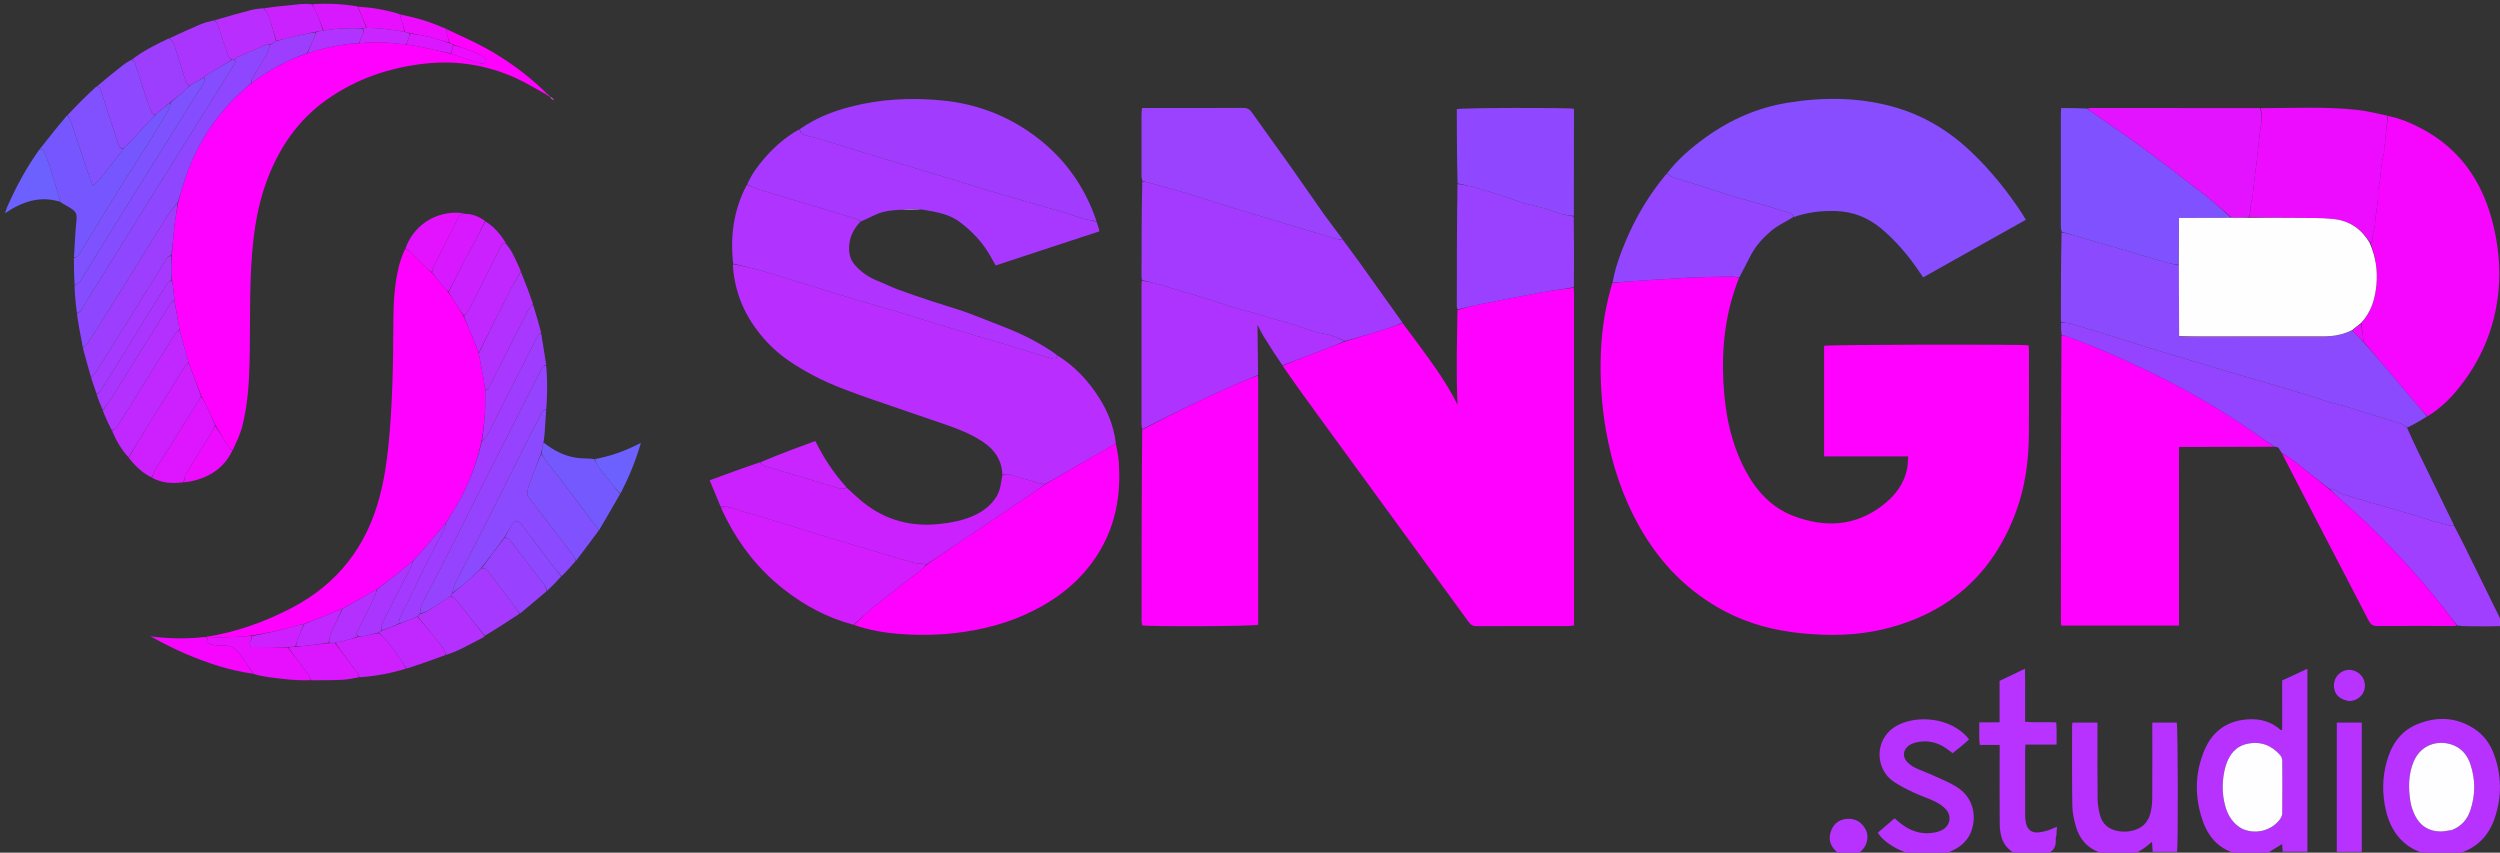 <svg version="1.1" id="Layer_1" xmlns="http://www.w3.org/2000/svg" xmlns:xlink="http://www.w3.org/1999/xlink" x="0px" y="0px"
	 width="100%" viewBox="0 0 3926 1339" enable-background="new 0 0 3926 1339" xml:space="preserve">
<rect x="0" y="0" width="3926" height="1339" fill="#333333" stroke="none"/>
<path fill="#FFFEFF" opacity="0" stroke="none" 
	d="
M3166,1342 
	C3129.285,1342 3092.57,1342 3055.218,1341.351 
	C3057.935,1339.264 3061.302,1337.858 3064.64,1336.383 
	C3080.698,1329.29 3092.407,1318.114 3097.192,1300.8 
	C3104.229,1275.344 3095.684,1250.549 3073.403,1236.169 
	C3062.049,1228.841 3049.172,1223.814 3036.8,1218.148 
	C3027.13,1213.719 3017.002,1210.272 3007.427,1205.663 
	C3002.74,1203.407 2998.249,1200.049 2994.719,1196.222 
	C2987.082,1187.939 2988.761,1176.665 2998.225,1170.415 
	C3001.217,1168.439 3004.73,1166.94 3008.216,1166.079 
	C3025.725,1161.754 3041.883,1165.07 3056.604,1175.421 
	C3059.813,1177.677 3062.898,1180.108 3066.39,1182.721 
	C3075.346,1175.379 3084.331,1168.821 3092.205,1161.068 
	C3064.208,1125.346 3008.152,1122.444 2977.64,1140.278 
	C2942.612,1160.753 2944.691,1207.842 2973.628,1227.393 
	C2983.216,1233.871 2993.717,1239.14 3004.208,1244.102 
	C3015.321,1249.358 3027.135,1253.138 3038.217,1258.452 
	C3044.405,1261.419 3050.57,1265.388 3055.269,1270.314 
	C3066.005,1281.57 3062.549,1297.721 3048.417,1304.192 
	C3043.97,1306.228 3038.942,1307.377 3034.06,1308.019 
	C3014.666,1310.566 2998.041,1303.937 2983.233,1291.841 
	C2980.704,1289.775 2978.237,1287.633 2975.22,1285.086 
	C2966.146,1292.893 2957.446,1300.378 2948.904,1307.727 
	C2957.913,1322.059 2975.764,1331.938 2989.529,1337.477 
	C2992.481,1338.665 2995.183,1340.476 2998,1342 
	C2971.952,1342 2945.904,1342 2919.084,1341.337 
	C2920.695,1338.36 2923.215,1336.17 2925.433,1333.707 
	C2933.03,1325.273 2934.999,1311.678 2929.535,1302.044 
	C2923.294,1291.041 2913.888,1285.066 2900.823,1285.897 
	C2888.578,1286.676 2880.063,1293.154 2875.732,1304.193 
	C2871.081,1316.052 2873.361,1327.052 2882.778,1336.182 
	C2884.645,1337.991 2886.266,1340.054 2888,1342 
	C1926.09,1342 964.18,1342 2.135,1342 
	C2.135,895.465 2.135,448.931 2.135,2.198 
	C1310.667,2.198 2619.333,2.198 3928,2.198 
	C3928,325.539 3928,648.842 3927.346,972.783 
	C3925.526,970.674 3924.485,967.865 3923.174,965.189 
	C3905.474,929.072 3887.784,892.95 3869.978,856.886 
	C3864.845,846.491 3859.35,836.275 3853.937,825.261 
	C3834.421,784.872 3814.939,745.223 3795.585,705.511 
	C3790.221,694.504 3785.233,683.312 3780.774,672.043 
	C3791.64,666.02 3801.803,660.16 3812.634,654.092 
	C3830.433,642.669 3845.167,628.814 3858.204,613.088 
	C3895.331,568.304 3917.441,516.898 3923.425,459.181 
	C3927.363,421.196 3923.454,383.462 3913.642,346.409 
	C3896.805,282.833 3861.886,233.193 3802.93,201.979 
	C3786.154,193.097 3768.767,185.729 3749.343,181.688 
	C3732.696,178.266 3716.825,174.094 3700.695,172.432 
	C3650.571,167.267 3600.247,169.747 3549.068,169.755 
	C3459.903,169.559 3371.659,169.541 3283.415,169.551 
	C3281.429,169.551 3279.443,169.854 3276.563,169.868 
	C3262.865,169.72 3250.061,169.72 3236.815,169.72 
	C3236.625,174 3236.383,176.925 3236.382,179.85 
	C3236.361,238.27 3236.36,296.689 3236.394,355.109 
	C3236.396,358.079 3236.746,361.049 3236.724,364.932 
	C3236.47,410.917 3236.42,455.99 3236.405,501.063 
	C3236.404,502.703 3236.746,504.343 3236.722,506.871 
	C3236.615,513.728 3236.716,519.698 3236.659,526.612 
	C3236.47,676.889 3236.436,826.221 3236.436,975.553 
	C3236.436,977.764 3236.856,979.975 3237.106,982.45 
	C3298.931,982.45 3360.071,982.45 3421.929,982.45 
	C3421.929,968.411 3421.929,955.11 3421.929,941.808 
	C3421.929,928.475 3421.929,915.141 3421.929,901.808 
	C3421.929,888.475 3421.929,875.142 3421.929,861.808 
	C3421.929,848.475 3421.929,835.142 3421.929,821.809 
	C3421.929,808.475 3421.929,795.142 3421.929,781.809 
	C3421.929,768.476 3421.904,755.142 3421.936,741.809 
	C3421.967,728.635 3421.791,715.45 3422.056,701.869 
	C3431.171,701.869 3438.818,701.884 3446.466,701.866 
	C3488.126,701.768 3529.787,701.661 3572.226,701.702 
	C3579.292,700.949 3579.63,706.905 3582.503,710.499 
	C3582.855,711.609 3583.335,711.991 3584.016,712.052 
	C3584.011,711.988 3583.883,712.002 3583.958,712.725 
	C3605.638,755.031 3627.226,796.624 3648.851,838.197 
	C3672.471,883.605 3696.223,928.946 3719.647,974.455 
	C3722.751,980.485 3726.279,983.174 3733.355,983.125 
	C3773.931,982.843 3814.51,983.059 3855.088,983.075 
	C3856.064,983.075 3857.039,982.718 3858.895,982.843 
	C3865.38,983.244 3870.985,983.345 3876.59,983.412 
	C3893.727,983.615 3910.864,983.805 3928,984 
	C3928,1103.093 3928,1222.186 3928,1342 
	C3905.957,1342 3883.906,1342 3861.375,1341.463 
	C3862.715,1340.107 3864.491,1339.161 3866.365,1338.488 
	C3892.409,1329.136 3909.06,1310.37 3917.686,1284.818 
	C3929.134,1250.905 3928.72,1216.747 3915.966,1183.098 
	C3910.04,1167.462 3900.387,1154.323 3886.392,1145.012 
	C3857.72,1125.934 3826.956,1124.622 3795.873,1137.393 
	C3769.998,1148.024 3755.595,1169.428 3748.206,1195.625 
	C3741.113,1220.769 3740.837,1246.391 3746.631,1271.741 
	C3753.888,1303.496 3771.015,1327.592 3802.922,1339.059 
	C3804.733,1339.71 3806.313,1341.005 3808,1342 
	C3725.285,1342 3642.57,1342 3559.193,1341.357 
	C3566.929,1335.677 3575.328,1330.64 3583.858,1325.524 
	C3584.145,1329.503 3584.427,1333.403 3584.729,1337.601 
	C3597.986,1337.601 3610.697,1337.601 3623.5,1337.601 
	C3623.5,1241.704 3623.5,1146.637 3623.5,1050.222 
	C3609.704,1056.62 3596.9,1062.557 3583.926,1068.573 
	C3583.926,1094.852 3583.927,1120.149 3583.904,1145.447 
	C3583.904,1145.688 3583.63,1146.001 3583.399,1146.153 
	C3583.133,1146.328 3582.773,1146.362 3581.907,1146.621 
	C3563.818,1130.484 3541.963,1126.835 3518.681,1131.047 
	C3491.231,1136.014 3472.556,1152.831 3461.904,1177.997 
	C3446.149,1215.223 3446.371,1253.292 3459.864,1291.025 
	C3467.806,1313.234 3482.455,1330.056 3505.269,1338.632 
	C3507.02,1339.291 3508.431,1340.856 3510,1342 
	C3457.952,1342 3405.904,1342 3353.104,1341.325 
	C3356.948,1338.002 3361.727,1335.625 3366.086,1332.634 
	C3370.552,1329.57 3374.607,1325.905 3379.557,1321.929 
	C3379.931,1328.139 3380.221,1332.949 3380.51,1337.736 
	C3393.992,1337.736 3406.465,1337.736 3418.817,1337.736 
	C3420.751,1324.523 3420.234,1141.954 3418.332,1134.8 
	C3405.848,1134.8 3393.361,1134.8 3379.985,1134.8 
	C3379.985,1139.03 3379.985,1142.63 3379.985,1146.231 
	C3379.984,1181.879 3380.104,1217.528 3379.882,1253.175 
	C3379.836,1260.444 3379.229,1267.874 3377.603,1274.935 
	C3374.61,1287.933 3367.458,1298.093 3354.324,1302.799 
	C3344.737,1306.234 3334.919,1306.891 3324.844,1304.828 
	C3311.165,1302.028 3301.788,1294.15 3298.07,1280.876 
	C3295.677,1272.334 3294.187,1263.262 3294.079,1254.405 
	C3293.636,1218.096 3293.88,1181.779 3293.871,1145.464 
	C3293.87,1141.944 3293.871,1138.423 3293.871,1134.769 
	C3279.917,1134.769 3267.431,1134.769 3254.564,1134.769 
	C3254.335,1136.944 3254.018,1138.543 3254.019,1140.142 
	C3254.03,1181.787 3253.677,1223.438 3254.375,1265.072 
	C3254.562,1276.214 3256.98,1287.594 3260.133,1298.349 
	C3265.649,1317.17 3277.371,1331.152 3296.238,1338.364 
	C3298.318,1339.159 3300.087,1340.768 3302,1342 
	C3272.618,1342 3243.237,1342 3213.248,1341.364 
	C3224.441,1337.763 3229.284,1330.064 3228.324,1318.145 
	C3228.142,1315.897 3229.187,1313.577 3229.397,1311.266 
	C3229.764,1307.233 3229.923,1303.182 3230.219,1298.322 
	C3224.424,1300.709 3220.241,1302.778 3215.841,1304.148 
	C3211.426,1305.523 3206.837,1306.618 3202.248,1307.101 
	C3190.582,1308.329 3183.834,1303.397 3181.434,1292.003 
	C3180.62,1288.135 3180.302,1284.098 3180.292,1280.136 
	C3180.205,1246.833 3180.23,1213.53 3180.261,1180.227 
	C3180.264,1176.99 3180.536,1173.752 3180.738,1169.311 
	C3197.229,1169.311 3213.023,1169.311 3229.606,1169.311 
	C3229.493,1156.948 3230.119,1145.832 3229.122,1134.469 
	C3212.344,1133.499 3196.475,1134.954 3180.242,1133.537 
	C3180.242,1118.813 3180.282,1105.189 3180.23,1091.566 
	C3180.179,1078.181 3180.458,1064.779 3180.017,1050.14 
	C3165.853,1056.931 3153.327,1062.937 3140.15,1069.256 
	C3140.15,1090.672 3140.15,1111.857 3140.15,1134.316 
	C3129.178,1134.316 3119.08,1134.316 3108.318,1134.316 
	C3108.486,1146.712 3107.598,1157.819 3108.995,1169.883 
	C3119.792,1169.883 3129.615,1169.883 3140.263,1169.883 
	C3140.263,1177.845 3140.261,1184.779 3140.263,1191.713 
	C3140.274,1225.682 3140.091,1259.653 3140.372,1293.62 
	C3140.534,1313.211 3145.595,1330.616 3164.824,1340.448 
	C3165.345,1340.714 3165.614,1341.472 3166,1342 
M861.882,151.629 
	C862.593,151.716 863.303,151.803 864.096,153.149 
	C865.304,154.205 866.512,155.26 868.262,157.059 
	C868.765,156.965 869.267,156.871 869.77,156.778 
	C869.41,156.294 869.05,155.811 868.237,154.146 
	C866.793,153.433 865.349,152.721 863.981,150.913 
	C863.387,150.546 862.792,150.179 861.912,148.719 
	C861.038,148.038 860.163,147.357 858.502,145.623 
	C829.86,118.613 798.377,95.326 764.003,76.28 
	C743.917,65.15 722.69,56.077 700.944,45.115 
	C689.765,40.886 678.741,36.162 667.364,32.557 
	C654.427,28.457 641.174,25.357 626.902,20.865 
	C605.601,15.365 583.976,11.747 560.706,8.864 
	C537.205,6.121 513.645,4.868 488.2,5.743 
	C482.769,5.956 477.338,6.169 470.31,6.154 
	C467.172,6.719 464.034,7.285 459.25,7.285 
	C444.198,9.013 429.147,10.742 412.483,12.353 
	C405.964,13.58 399.343,14.419 392.945,16.106 
	C373.765,21.161 354.671,26.546 334.032,31.823 
	C327.47,33.989 320.721,35.714 314.384,38.408 
	C298.059,45.345 281.917,52.711 264.396,60.376 
	C263.852,60.733 263.342,61.16 262.761,61.437 
	C242.964,70.846 223.45,80.746 204.494,94.278 
	C200.769,96.87 196.901,99.28 193.346,102.087 
	C179.223,113.237 165.199,124.511 149.834,135.913 
	C135.202,150.591 120.57,165.268 104.73,180.539 
	C90.684,198.372 76.638,216.204 61.58,235.018 
	C41.214,263.383 24.919,294.02 10.899,325.92 
	C9.913,328.165 9.315,330.582 7.889,334.863 
	C35.412,316.274 62.942,307.212 95.251,318.27 
	C99.065,320.281 102.987,322.113 106.674,324.336 
	C121.157,333.068 121.299,334.589 119.598,351.462 
	C117.839,368.911 117.296,386.483 115.872,405.847 
	C116.093,419.901 116.314,433.955 116.218,449.77 
	C117.54,463.849 118.863,477.927 120.002,493.695 
	C123.415,511.133 126.828,528.571 130.182,547.572 
	C134.423,562.536 138.665,577.5 143.217,593.994 
	C145.994,602.054 148.771,610.114 151.643,619.726 
	C154.654,627.818 157.665,635.909 160.855,645.376 
	C165.605,655.661 170.354,665.945 175.483,677.65 
	C182.825,692.261 190.689,706.54 202.147,720.02 
	C212.347,732.055 223.739,742.65 239.141,750.7 
	C254.608,759.004 271.122,759.603 289.606,757.526 
	C292.882,756.992 296.181,756.568 299.431,755.905 
	C328.69,749.94 351.588,735.188 366.325,706.849 
	C370.91,695.113 376.655,683.684 379.86,671.583 
	C388.689,638.246 391.049,603.961 391.913,569.641 
	C393.353,512.375 391.289,455.047 395.9,397.825 
	C398.991,359.465 405.113,321.833 418.339,285.598 
	C437.421,233.319 467.493,188.644 513.292,156.346 
	C559.614,123.679 611.918,105.897 668.21,99.784 
	C717.348,94.449 764.542,102.186 809.484,122.307 
	C826.109,129.749 841.66,139.59 858.211,149.333 
	C859.216,149.786 860.22,150.24 861.882,151.629 
M729.664,334.653 
	C724.692,334.421 719.717,333.929 714.749,333.999 
	C679.445,334.492 648.587,356.492 635.066,391.03 
	C632.031,400.51 628.38,409.842 626.077,419.497 
	C619.084,448.81 617.779,478.719 617.7,508.724 
	C617.532,571.972 616.365,635.176 610.187,698.196 
	C607.456,726.055 603.22,753.591 596.026,780.676 
	C575.24,858.941 529.672,917.482 457.589,954.929 
	C414.807,977.153 369.894,993.118 320.357,1000.214 
	C292.378,1003.693 264.457,1003.034 236.266,999.309 
	C254.437,1009.199 272.661,1018.681 291.496,1026.731 
	C325.679,1041.342 360.818,1053.133 399.072,1059.561 
	C406.256,1060.789 413.409,1062.247 420.628,1063.203 
	C442.979,1066.162 465.341,1069.128 489.828,1068.496 
	C505.383,1068.243 520.956,1068.346 536.487,1067.603 
	C545.685,1067.163 554.818,1065.387 565.74,1064.38 
	C590.25,1061.716 614.413,1057.327 639.527,1049.956 
	C659.674,1043.052 679.821,1036.148 701.315,1028.991 
	C708.905,1025.675 716.633,1022.638 724.053,1018.978 
	C735.509,1013.326 746.755,1007.247 758.935,1001.239 
	C759.467,1000.955 759.823,1000.525 760.89,999.639 
	C760.89,999.639 761.363,998.827 762.723,998.692 
	C780.45,987.045 798.176,975.398 817.188,963.37 
	C830.858,951.774 844.528,940.177 859.431,927.973 
	C866.896,920.519 874.36,913.064 883.03,905.056 
	C890.091,896.915 897.153,888.774 905.404,879.925 
	C916.897,864.507 928.39,849.09 940.95,832.908 
	C951.908,813.84 962.866,794.772 974.809,774.783 
	C987.391,749.828 998.219,724.203 1006.456,695.422 
	C982.233,708.224 958.841,716.355 932.185,720.007 
	C923.562,719.734 914.849,720.152 906.334,719.048 
	C886.315,716.451 869.199,707.21 853.909,692.528 
	C854.337,688.908 854.904,685.297 855.167,681.665 
	C856.078,669.112 856.883,656.552 858.09,642.187 
	C859.492,619.448 859.936,596.715 857.881,572.303 
	C855.24,556.203 852.598,540.104 850.051,522.393 
	C845.916,507.6 841.782,492.806 837.621,476.523 
	C831.098,459.664 824.575,442.806 817.928,424.505 
	C813.185,414.827 808.699,405.012 803.593,395.529 
	C801.007,390.725 797.302,386.522 794.119,380.624 
	C785.677,367.499 775.733,355.826 761.461,346.48 
	C752.294,340.2 742.348,336.142 729.664,334.653 
M2287.859,289.854 
	C2287.831,353.569 2287.8,417.283 2287.79,480.998 
	C2287.789,482.649 2288.017,484.3 2287.828,487.81 
	C2288.16,537.067 2286.465,586.337 2288.964,635.713 
	C2272.804,602.837 2251.456,573.527 2230.051,544.259 
	C2221.023,531.915 2211.839,519.686 2202.277,506.088 
	C2179.814,474.701 2157.402,443.278 2134.863,411.946 
	C2126.138,399.818 2117.126,387.897 2107.899,374.548 
	C2098.715,362.453 2089.207,350.59 2080.416,338.217 
	C2062.002,312.299 2044.125,286.001 2025.734,260.067 
	C2005.903,232.104 1985.58,204.49 1965.857,176.453 
	C1962.112,171.13 1958.145,169.433 1951.843,169.464 
	C1902.569,169.707 1853.292,169.596 1804.017,169.595 
	C1800.749,169.595 1797.48,169.595 1793.452,169.595 
	C1793.108,174.135 1792.609,177.718 1792.602,181.302 
	C1792.539,212.931 1792.544,244.561 1792.6,276.191 
	C1792.605,278.817 1793.129,281.442 1792.822,285.835 
	C1792.752,335.588 1792.673,385.342 1792.645,435.096 
	C1792.644,436.716 1793.163,438.337 1792.824,441.751 
	C1792.75,443.079 1792.612,444.406 1792.612,445.733 
	C1792.594,519.234 1792.58,592.735 1792.614,666.235 
	C1792.615,668.863 1793.107,671.491 1792.84,675.898 
	C1792.788,775.459 1792.728,875.02 1792.726,974.58 
	C1792.726,977.134 1793.363,979.687 1793.678,982.047 
	C1807.167,984.339 1968.602,983.59 1975.849,981.121 
	C1975.849,978.011 1975.849,974.705 1975.849,971.398 
	C1975.849,847.528 1975.852,723.657 1975.833,599.786 
	C1975.833,596.465 1975.603,593.143 1975.809,588.021 
	C1975.47,562.645 1975.13,537.27 1974.766,510.022 
	C1978.431,517.032 1980.99,522.73 1984.244,527.999 
	C1993.834,543.523 2003.699,558.877 2013.933,575.595 
	C2034.12,603.327 2054.282,631.077 2074.499,658.787 
	C2151.642,764.523 2228.825,870.23 2305.88,976.029 
	C2309.262,980.673 2312.587,983.364 2318.824,983.331 
	C2367.128,983.076 2415.434,983.204 2463.739,983.148 
	C2466.269,983.146 2468.799,982.553 2471.847,982.169 
	C2471.847,977.823 2471.847,974.184 2471.847,970.545 
	C2471.847,801.31 2471.85,632.076 2471.831,462.841 
	C2471.831,459.185 2471.59,455.529 2471.794,450.057 
	C2471.815,431.545 2471.903,413.033 2471.837,394.521 
	C2471.772,376.351 2471.549,358.181 2471.755,338.165 
	C2471.755,282.315 2471.755,226.464 2471.755,170.813 
	C2458.814,168.712 2295.436,169.26 2287.774,171.428 
	C2287.774,175.85 2287.759,180.471 2287.776,185.092 
	C2287.902,219.395 2288.034,253.698 2287.859,289.854 
M1132.058,797.499 
	C1135.141,803.717 1138.135,809.98 1141.321,816.145 
	C1163.129,858.341 1192.141,894.721 1229.419,924.276 
	C1262.54,950.534 1299.096,970.315 1341.426,982.227 
	C1365.333,989.773 1389.923,993.939 1414.829,995.706 
	C1448.089,998.066 1481.291,997.144 1514.381,992.271 
	C1557.579,985.909 1598.623,973.152 1636.661,951.614 
	C1677.825,928.305 1711,896.715 1733.036,854.445 
	C1753.938,814.35 1759.974,771.224 1757.021,726.609 
	C1756.325,716.083 1754.095,705.657 1752.701,693.57 
	C1748.801,668.956 1739.702,646.329 1726.471,625.312 
	C1709.265,597.98 1687.729,574.889 1659.273,556.799 
	C1637.249,541.347 1613.636,528.788 1588.859,518.403 
	C1578.523,514.07 1568.058,510.039 1557.609,505.979 
	C1542.705,500.188 1527.894,494.12 1512.801,488.865 
	C1496.899,483.33 1480.654,478.792 1464.668,473.489 
	C1446.367,467.419 1428.075,461.289 1409.995,454.602 
	C1398.82,450.469 1388.148,444.995 1377.066,440.584 
	C1363.581,435.217 1352.145,427.102 1342.627,416.261 
	C1336.714,409.525 1333.86,401.611 1333.485,392.554 
	C1332.746,374.7 1339.394,360.158 1353.581,347.725 
	C1362.105,343.558 1370.409,338.832 1379.21,335.365 
	C1390.27,331.007 1402.119,330.005 1415.819,329.654 
	C1426.551,329.573 1437.283,329.492 1449.721,329.689 
	C1454.942,330.479 1460.201,331.07 1465.375,332.094 
	C1480.044,334.997 1494.467,339.23 1506.535,348.169 
	C1526.714,363.117 1543.804,381.135 1555.997,403.391 
	C1558.359,407.703 1560.839,411.951 1563.613,416.842 
	C1618.214,398.879 1672.306,381.084 1726.317,363.315 
	C1726.032,361.222 1726.039,360.202 1725.741,359.282 
	C1724.52,355.503 1723.205,351.754 1721.906,346.491 
	C1702.975,291.274 1670.113,246.162 1622.941,211.834 
	C1580.295,180.799 1532.444,162.911 1479.914,157.773 
	C1430.799,152.969 1382.144,155.391 1334.272,167.992 
	C1306.47,175.31 1279.975,185.826 1254.691,202.391 
	C1234.141,214.828 1216.155,230.339 1200.523,248.494 
	C1189.731,261.028 1179.88,274.292 1172.382,290.604 
	C1152.005,329.427 1146.452,370.866 1150.356,415.647 
	C1150.804,418.937 1151.334,422.219 1151.689,425.519 
	C1156.348,468.833 1175.081,505.469 1204.446,537.118 
	C1224.885,559.147 1249.8,574.925 1276.024,588.966 
	C1306.638,605.359 1339.339,616.629 1371.956,628.043 
	C1410.839,641.65 1449.965,654.56 1488.851,668.159 
	C1507.998,674.854 1526.738,682.575 1543.747,693.992 
	C1562.344,706.474 1573.515,723.107 1573.82,747.629 
	C1571.947,758.711 1570.969,769.967 1564.809,779.94 
	C1556.25,793.796 1543.956,803.045 1529.444,809.676 
	C1512.619,817.365 1494.777,820.649 1476.461,822.725 
	C1431.618,827.808 1391.281,817.357 1355.89,789.175 
	C1346.814,781.948 1338.481,773.79 1329.297,764.84 
	C1309.311,743.432 1293.504,719.114 1280.343,692.571 
	C1267.65,697.257 1255.855,701.5 1244.144,705.963 
	C1227.168,712.432 1210.254,719.062 1191.836,725.735 
	C1166.521,735.061 1141.207,744.387 1114.479,754.234 
	C1120.59,768.942 1126.222,782.498 1132.058,797.499 
M2817.447,341.68 
	C2838.528,333.178 2860.521,330.723 2883.073,331.425 
	C2910.105,332.266 2933.717,341.702 2954.33,358.978 
	C2977.233,378.175 2996.375,400.714 3013.142,425.353 
	C3015.348,428.595 3017.557,431.836 3020.095,435.562 
	C3074.16,405.258 3127.48,375.371 3181.382,345.158 
	C3179.289,341.598 3177.906,338.996 3176.295,336.545 
	C3152.972,301.048 3126.583,267.991 3095.814,238.699 
	C3060.765,205.332 3020.242,180.784 2973.405,167.755 
	C2918.875,152.586 2863.555,152.297 2808.032,161.243 
	C2760.483,168.905 2717.459,187.663 2678.488,215.788 
	C2656.008,232.012 2635.04,249.922 2616.907,272.743 
	C2590.6,304.539 2569.505,339.508 2553.46,377.504 
	C2544.388,398.985 2536.3,420.817 2530.628,444.937 
	C2521.411,480.158 2515.549,515.921 2514.081,552.31 
	C2512.425,593.367 2514.865,634.18 2521.821,674.743 
	C2531.076,728.71 2547.96,779.919 2574.942,827.732 
	C2607.38,885.214 2651.766,930.425 2710.603,960.926 
	C2747.743,980.179 2787.476,990.335 2828.949,994.472 
	C2872.663,998.833 2916.167,998.245 2959.017,987.825 
	C3059.782,963.32 3128.811,902.392 3165.318,805.335 
	C3180.24,765.663 3185.905,724.093 3186.171,681.829 
	C3186.447,637.837 3186.293,593.843 3186.279,549.849 
	C3186.278,547.296 3185.838,544.743 3185.615,542.333 
	C3169.63,540.377 2871.801,541.111 2864.567,543.084 
	C2864.567,600.549 2864.567,658.054 2864.567,716.737 
	C2908.589,716.737 2952.062,716.737 2996.619,716.737 
	C2996.024,723.892 2996.07,729.899 2994.948,735.678 
	C2990.186,760.199 2975.806,778.667 2956.589,793.5 
	C2913.767,826.554 2866.433,828.949 2817.607,810.735 
	C2782.366,797.589 2758.102,771.153 2740.733,738.329 
	C2718.155,695.661 2709.125,649.367 2706.493,601.807 
	C2703.351,545.025 2709.718,489.387 2731.854,435.103 
	C2737.896,423.342 2743.782,411.496 2750.022,399.84 
	C2757.873,385.177 2768.986,373.228 2781.574,362.481 
	C2791.919,353.649 2804.356,348.435 2817.447,341.68 
M3669.703,1263 
	C3669.703,1287.865 3669.703,1312.73 3669.703,1337.817 
	C3683.576,1337.817 3696.059,1337.817 3708.935,1337.817 
	C3708.935,1269.781 3708.935,1202.361 3708.935,1134.724 
	C3695.723,1134.724 3683.223,1134.724 3669.702,1134.724 
	C3669.702,1177.198 3669.702,1219.099 3669.703,1263 
M3690.624,1101.019 
	C3692.254,1100.717 3693.909,1100.514 3695.509,1100.097 
	C3708.588,1096.69 3716.29,1084.06 3713.217,1071.122 
	C3710.051,1057.795 3696.603,1049.408 3683.621,1052.665 
	C3670.787,1055.886 3662.924,1068.627 3665.702,1081.702 
	C3668.028,1092.647 3675.252,1098.636 3690.624,1101.019 
M872.891,158.785 
	C872.891,158.785 872.643,159.143 872.643,159.143 
	C872.643,159.143 873.127,159.122 872.891,158.785 
z"/>
<path fill="#B832FF" opacity="1" stroke="none" 
	d="
M3510.937,1342 
	C3508.431,1340.856 3507.02,1339.291 3505.269,1338.632 
	C3482.455,1330.056 3467.806,1313.234 3459.864,1291.025 
	C3446.371,1253.292 3446.149,1215.223 3461.904,1177.997 
	C3472.556,1152.831 3491.231,1136.014 3518.681,1131.047 
	C3541.963,1126.835 3563.818,1130.484 3581.907,1146.621 
	C3582.773,1146.362 3583.133,1146.328 3583.399,1146.153 
	C3583.63,1146.001 3583.904,1145.688 3583.904,1145.447 
	C3583.927,1120.149 3583.926,1094.852 3583.926,1068.573 
	C3596.9,1062.557 3609.704,1056.62 3623.5,1050.222 
	C3623.5,1146.637 3623.5,1241.704 3623.5,1337.601 
	C3610.697,1337.601 3597.986,1337.601 3584.729,1337.601 
	C3584.427,1333.403 3584.145,1329.503 3583.858,1325.524 
	C3575.328,1330.64 3566.929,1335.677 3558.265,1341.357 
	C3542.625,1342 3527.25,1342 3510.937,1342 
M3521.737,1301.816 
	C3541.134,1310.825 3566.41,1305.088 3580.065,1287.148 
	C3582.134,1284.43 3584.005,1280.709 3584.043,1277.431 
	C3584.357,1249.82 3584.327,1222.204 3584.075,1194.592 
	C3584.048,1191.588 3582.696,1187.945 3580.708,1185.714 
	C3567.08,1170.424 3550.179,1163.751 3529.727,1167.942 
	C3510.992,1171.781 3501.037,1184.676 3495.505,1201.915 
	C3494.897,1203.81 3494.338,1205.728 3493.885,1207.666 
	C3490.055,1224.067 3489.384,1240.666 3492.513,1257.156 
	C3495.96,1275.315 3503.189,1291.479 3521.737,1301.816 
z"/>
<path fill="#B832FF" opacity="1" stroke="none" 
	d="
M3808.937,1342 
	C3806.313,1341.005 3804.733,1339.71 3802.922,1339.059 
	C3771.015,1327.592 3753.888,1303.496 3746.631,1271.741 
	C3740.837,1246.391 3741.113,1220.769 3748.206,1195.625 
	C3755.595,1169.428 3769.998,1148.024 3795.873,1137.393 
	C3826.956,1124.622 3857.72,1125.934 3886.392,1145.012 
	C3900.387,1154.323 3910.04,1167.462 3915.966,1183.098 
	C3928.72,1216.747 3929.134,1250.905 3917.686,1284.818 
	C3909.06,1310.37 3892.409,1329.136 3866.365,1338.488 
	C3864.491,1339.161 3862.715,1340.107 3860.447,1341.463 
	C3843.292,1342 3826.583,1342 3808.937,1342 
M3851.397,1303.093 
	C3865.8,1297.474 3874.755,1286.497 3879.479,1272.393 
	C3887.541,1248.323 3887.58,1223.875 3879.391,1199.82 
	C3875.335,1187.907 3868.117,1177.846 3856.438,1171.938 
	C3834.034,1160.605 3802.449,1166.411 3790.144,1196.656 
	C3781.958,1216.772 3782.004,1237.705 3785.288,1258.616 
	C3786.554,1266.676 3789.465,1274.822 3793.27,1282.065 
	C3801.337,1297.422 3814.704,1305.503 3832.147,1305.784 
	C3838.051,1305.878 3843.981,1304.408 3851.397,1303.093 
z"/>
<path fill="#A03FFF" opacity="1" stroke="none" 
	d="
M3928,983.167 
	C3910.864,983.805 3893.727,983.615 3876.59,983.412 
	C3870.985,983.345 3865.38,983.244 3858.726,982.266 
	C3852.064,973.977 3846.477,966.562 3840.835,959.189 
	C3815.586,926.188 3788.154,895.029 3759.546,864.962 
	C3732.972,837.032 3705.56,809.896 3676.146,784.875 
	C3669.854,779.523 3663.997,773.66 3658.748,768.02 
	C3664.065,767.603 3667.893,768.53 3671.284,772.042 
	C3673.183,774.01 3676.192,775.185 3678.913,776.034 
	C3694.04,780.756 3709.227,785.285 3724.406,789.84 
	C3727.257,790.695 3730.178,791.314 3733.039,792.138 
	C3753.311,797.977 3773.598,803.764 3793.83,809.738 
	C3801.44,811.984 3808.853,814.896 3816.469,817.12 
	C3826.62,820.084 3836.864,822.744 3847.11,825.368 
	C3849.32,825.934 3851.712,825.792 3854.02,825.976 
	C3859.35,836.275 3864.845,846.491 3869.978,856.886 
	C3887.784,892.95 3905.474,929.072 3923.174,965.189 
	C3924.485,967.865 3925.526,970.674 3927.346,973.71 
	C3928,976.778 3928,979.556 3928,983.167 
z"/>
<path fill="#B832FF" opacity="1" stroke="none" 
	d="
M3302.937,1342 
	C3300.087,1340.768 3298.318,1339.159 3296.238,1338.364 
	C3277.371,1331.152 3265.649,1317.17 3260.133,1298.349 
	C3256.98,1287.594 3254.562,1276.214 3254.375,1265.072 
	C3253.677,1223.438 3254.03,1181.787 3254.019,1140.142 
	C3254.018,1138.543 3254.335,1136.944 3254.564,1134.769 
	C3267.431,1134.769 3279.917,1134.769 3293.871,1134.769 
	C3293.871,1138.423 3293.87,1141.944 3293.871,1145.464 
	C3293.88,1181.779 3293.636,1218.096 3294.079,1254.405 
	C3294.187,1263.262 3295.677,1272.334 3298.07,1280.876 
	C3301.788,1294.15 3311.165,1302.028 3324.844,1304.828 
	C3334.919,1306.891 3344.737,1306.234 3354.324,1302.799 
	C3367.458,1298.093 3374.61,1287.933 3377.603,1274.935 
	C3379.229,1267.874 3379.836,1260.444 3379.882,1253.175 
	C3380.104,1217.528 3379.984,1181.879 3379.985,1146.231 
	C3379.985,1142.63 3379.985,1139.03 3379.985,1134.8 
	C3393.361,1134.8 3405.848,1134.8 3418.332,1134.8 
	C3420.234,1141.954 3420.751,1324.523 3418.817,1337.736 
	C3406.465,1337.736 3393.992,1337.736 3380.51,1337.736 
	C3380.221,1332.949 3379.931,1328.139 3379.557,1321.929 
	C3374.607,1325.905 3370.552,1329.57 3366.086,1332.634 
	C3361.727,1335.625 3356.948,1338.002 3352.177,1341.325 
	C3335.958,1342 3319.916,1342 3302.937,1342 
z"/>
<path fill="#B832FF" opacity="1" stroke="none" 
	d="
M2998.937,1342 
	C2995.183,1340.476 2992.481,1338.665 2989.529,1337.477 
	C2975.764,1331.938 2957.913,1322.059 2948.904,1307.727 
	C2957.446,1300.378 2966.146,1292.893 2975.22,1285.086 
	C2978.237,1287.633 2980.704,1289.775 2983.233,1291.841 
	C2998.041,1303.937 3014.666,1310.566 3034.06,1308.019 
	C3038.942,1307.377 3043.97,1306.228 3048.417,1304.192 
	C3062.549,1297.721 3066.005,1281.57 3055.269,1270.314 
	C3050.57,1265.388 3044.405,1261.419 3038.217,1258.452 
	C3027.135,1253.138 3015.321,1249.358 3004.208,1244.102 
	C2993.717,1239.14 2983.216,1233.871 2973.628,1227.393 
	C2944.691,1207.842 2942.612,1160.753 2977.64,1140.278 
	C3008.152,1122.444 3064.208,1125.346 3092.205,1161.068 
	C3084.331,1168.821 3075.346,1175.379 3066.39,1182.721 
	C3062.898,1180.108 3059.813,1177.677 3056.604,1175.421 
	C3041.883,1165.07 3025.725,1161.754 3008.216,1166.079 
	C3004.73,1166.94 3001.217,1168.439 2998.225,1170.415 
	C2988.761,1176.665 2987.082,1187.939 2994.719,1196.222 
	C2998.249,1200.049 3002.74,1203.407 3007.427,1205.663 
	C3017.002,1210.272 3027.13,1213.719 3036.8,1218.148 
	C3049.172,1223.814 3062.049,1228.841 3073.403,1236.169 
	C3095.684,1250.549 3104.229,1275.344 3097.192,1300.8 
	C3092.407,1318.114 3080.698,1329.29 3064.64,1336.383 
	C3061.302,1337.858 3057.935,1339.264 3054.29,1341.351 
	C3035.958,1342 3017.916,1342 2998.937,1342 
z"/>
<path fill="#B833FF" opacity="1" stroke="none" 
	d="
M3166.937,1342 
	C3165.614,1341.472 3165.345,1340.714 3164.824,1340.448 
	C3145.595,1330.616 3140.534,1313.211 3140.372,1293.62 
	C3140.091,1259.653 3140.274,1225.682 3140.263,1191.713 
	C3140.261,1184.779 3140.263,1177.845 3140.263,1169.883 
	C3129.615,1169.883 3119.792,1169.883 3108.995,1169.883 
	C3107.598,1157.819 3108.486,1146.712 3108.318,1134.316 
	C3119.08,1134.316 3129.178,1134.316 3140.15,1134.316 
	C3140.15,1111.857 3140.15,1090.672 3140.15,1069.256 
	C3153.327,1062.937 3165.853,1056.931 3180.017,1050.14 
	C3180.458,1064.779 3180.179,1078.181 3180.23,1091.566 
	C3180.282,1105.189 3180.242,1118.813 3180.242,1133.537 
	C3196.475,1134.954 3212.344,1133.499 3229.122,1134.469 
	C3230.119,1145.832 3229.493,1156.948 3229.606,1169.311 
	C3213.023,1169.311 3197.229,1169.311 3180.738,1169.311 
	C3180.536,1173.752 3180.264,1176.99 3180.261,1180.227 
	C3180.23,1213.53 3180.205,1246.833 3180.292,1280.136 
	C3180.302,1284.098 3180.62,1288.135 3181.434,1292.003 
	C3183.834,1303.397 3190.582,1308.329 3202.248,1307.101 
	C3206.837,1306.618 3211.426,1305.523 3215.841,1304.148 
	C3220.241,1302.778 3224.424,1300.709 3230.219,1298.322 
	C3229.923,1303.182 3229.764,1307.233 3229.397,1311.266 
	C3229.187,1313.577 3228.142,1315.897 3228.324,1318.145 
	C3229.284,1330.064 3224.441,1337.763 3212.32,1341.364 
	C3197.292,1342 3182.583,1342 3166.937,1342 
z"/>
<path fill="#B832FF" opacity="1" stroke="none" 
	d="
M2888.932,1342 
	C2886.266,1340.054 2884.645,1337.991 2882.778,1336.182 
	C2873.361,1327.052 2871.081,1316.052 2875.732,1304.193 
	C2880.063,1293.154 2888.578,1286.676 2900.823,1285.897 
	C2913.888,1285.066 2923.294,1291.041 2929.535,1302.044 
	C2934.999,1311.678 2933.03,1325.273 2925.433,1333.707 
	C2923.215,1336.17 2920.695,1338.36 2918.157,1341.337 
	C2908.621,1342 2899.243,1342 2888.932,1342 
z"/>
<path fill="#FF01FF" opacity="1" stroke="none" 
	d="
M2731.127,436.124 
	C2709.718,489.387 2703.351,545.025 2706.493,601.807 
	C2709.125,649.367 2718.155,695.661 2740.733,738.329 
	C2758.102,771.153 2782.366,797.589 2817.607,810.735 
	C2866.433,828.949 2913.767,826.554 2956.589,793.5 
	C2975.806,778.667 2990.186,760.199 2994.948,735.678 
	C2996.07,729.899 2996.024,723.892 2996.619,716.737 
	C2952.062,716.737 2908.589,716.737 2864.567,716.737 
	C2864.567,658.054 2864.567,600.549 2864.567,543.084 
	C2871.801,541.111 3169.63,540.377 3185.615,542.333 
	C3185.838,544.743 3186.278,547.296 3186.279,549.849 
	C3186.293,593.843 3186.447,637.837 3186.171,681.829 
	C3185.905,724.093 3180.24,765.663 3165.318,805.335 
	C3128.811,902.392 3059.782,963.32 2959.017,987.825 
	C2916.167,998.245 2872.663,998.833 2828.949,994.472 
	C2787.476,990.335 2747.743,980.179 2710.603,960.926 
	C2651.766,930.425 2607.38,885.214 2574.942,827.732 
	C2547.96,779.919 2531.076,728.71 2521.821,674.743 
	C2514.865,634.18 2512.425,593.367 2514.081,552.31 
	C2515.549,515.921 2521.411,480.158 2531.989,444.397 
	C2542.952,443.131 2552.55,442.321 2562.159,441.695 
	C2592.325,439.731 2622.48,437.511 2652.67,436.022 
	C2674.929,434.924 2697.235,434.715 2719.524,434.363 
	C2723.382,434.302 2727.259,435.505 2731.127,436.124 
z"/>
<path fill="#FF01FF" opacity="1" stroke="none" 
	d="
M2471.461,451.874 
	C2471.59,455.529 2471.831,459.185 2471.831,462.841 
	C2471.85,632.076 2471.847,801.31 2471.847,970.545 
	C2471.847,974.184 2471.847,977.823 2471.847,982.169 
	C2468.799,982.553 2466.269,983.146 2463.739,983.148 
	C2415.434,983.204 2367.128,983.076 2318.824,983.331 
	C2312.587,983.364 2309.262,980.673 2305.88,976.029 
	C2228.825,870.23 2151.642,764.523 2074.499,658.787 
	C2054.282,631.077 2034.12,603.327 2014.214,574.403 
	C2038.715,564.112 2062.945,555.037 2087.151,545.9 
	C2095.489,542.753 2103.767,539.45 2112.824,536.117 
	C2135.282,529.3 2157.016,522.669 2178.683,515.828 
	C2186.776,513.272 2194.716,510.227 2202.725,507.405 
	C2211.839,519.686 2221.023,531.915 2230.051,544.259 
	C2251.456,573.527 2272.804,602.837 2288.964,635.713 
	C2286.465,586.337 2288.16,537.067 2288.756,486.782 
	C2300.662,483.182 2311.578,480.289 2322.632,478.096 
	C2356.127,471.449 2389.628,464.811 2423.224,458.705 
	C2439.189,455.803 2455.375,454.113 2471.461,451.874 
z"/>
<path fill="#BA2DFF" opacity="1" stroke="none" 
	d="
M1574.128,746.003 
	C1573.515,723.107 1562.344,706.474 1543.747,693.992 
	C1526.738,682.575 1507.998,674.854 1488.851,668.159 
	C1449.965,654.56 1410.839,641.65 1371.956,628.043 
	C1339.339,616.629 1306.638,605.359 1276.024,588.966 
	C1249.8,574.925 1224.885,559.147 1204.446,537.118 
	C1175.081,505.469 1156.348,468.833 1151.689,425.519 
	C1151.334,422.219 1150.804,418.937 1151.275,414.828 
	C1168.214,418.112 1184.337,421.854 1200.228,426.409 
	C1219.309,431.88 1238.186,438.06 1257.163,443.895 
	C1262.235,445.455 1267.371,446.804 1272.438,448.378 
	C1295.52,455.55 1318.527,462.967 1341.677,469.911 
	C1363.546,476.47 1385.596,482.423 1407.495,488.885 
	C1421.403,492.989 1435.159,497.603 1449.021,501.867 
	C1470.2,508.384 1491.388,514.874 1512.615,521.232 
	C1533.862,527.595 1555.177,533.73 1576.432,540.067 
	C1588.491,543.662 1600.476,547.499 1612.515,551.159 
	C1625.816,555.203 1639.159,559.111 1652.446,563.202 
	C1657.443,564.741 1660.291,563.697 1660.004,557.918 
	C1687.729,574.889 1709.265,597.98 1726.471,625.312 
	C1739.702,646.329 1748.801,668.956 1752.228,695.02 
	C1750.954,697.048 1750.2,697.705 1749.348,698.195 
	C1726.416,711.367 1703.456,724.493 1680.539,737.691 
	C1667.688,745.092 1654.904,752.606 1641.243,760.042 
	C1637.492,759.629 1634.485,759.599 1631.7,758.8 
	C1618.489,755.007 1605.358,750.935 1592.157,747.107 
	C1586.267,745.4 1580.34,743.016 1574.128,746.003 
z"/>
<path fill="#FF02FF" opacity="1" stroke="none" 
	d="
M3571.448,701.557 
	C3529.787,701.661 3488.126,701.768 3446.466,701.866 
	C3438.818,701.884 3431.171,701.869 3422.056,701.869 
	C3421.791,715.45 3421.967,728.635 3421.936,741.809 
	C3421.904,755.142 3421.929,768.476 3421.929,781.809 
	C3421.929,795.142 3421.929,808.475 3421.929,821.809 
	C3421.929,835.142 3421.929,848.475 3421.929,861.808 
	C3421.929,875.142 3421.929,888.475 3421.929,901.808 
	C3421.929,915.141 3421.929,928.475 3421.929,941.808 
	C3421.929,955.11 3421.929,968.411 3421.929,982.45 
	C3360.071,982.45 3298.931,982.45 3237.106,982.45 
	C3236.856,979.975 3236.436,977.764 3236.436,975.553 
	C3236.436,826.221 3236.47,676.889 3237.376,526.736 
	C3239.535,526.242 3240.854,526.467 3242.096,526.91 
	C3285.983,542.561 3328.635,561.146 3370.594,581.338 
	C3415.895,603.139 3459.902,627.356 3502.264,654.406 
	C3525.775,669.418 3548.415,685.795 3571.448,701.557 
z"/>
<path fill="#874DFF" opacity="1" stroke="none" 
	d="
M2618.062,272.083 
	C2635.04,249.922 2656.008,232.012 2678.488,215.788 
	C2717.459,187.663 2760.483,168.905 2808.032,161.243 
	C2863.555,152.297 2918.875,152.586 2973.405,167.755 
	C3020.242,180.784 3060.765,205.332 3095.814,238.699 
	C3126.583,267.991 3152.972,301.048 3176.295,336.545 
	C3177.906,338.996 3179.289,341.598 3181.382,345.158 
	C3127.48,375.371 3074.16,405.258 3020.095,435.562 
	C3017.557,431.836 3015.348,428.595 3013.142,425.353 
	C2996.375,400.714 2977.233,378.175 2954.33,358.978 
	C2933.717,341.702 2910.105,332.266 2883.073,331.425 
	C2860.521,330.723 2838.528,333.178 2816.697,340.983 
	C2815.898,335.891 2812.419,335.066 2809.283,334.094 
	C2793.821,329.299 2778.367,324.47 2762.842,319.888 
	C2748.595,315.683 2734.183,312.029 2719.982,307.678 
	C2702.311,302.263 2684.814,296.288 2667.184,290.735 
	C2653.655,286.474 2639.967,282.701 2626.51,278.229 
	C2623.362,277.182 2620.861,274.184 2618.062,272.083 
z"/>
<path fill="#FF01FF" opacity="1" stroke="none" 
	d="
M701.977,46.079 
	C722.69,56.077 743.917,65.15 764.003,76.28 
	C798.377,95.326 829.86,118.613 858.48,146.55 
	C858.206,147.764 857.953,148.05 857.701,148.336 
	C841.66,139.59 826.109,129.749 809.484,122.307 
	C764.542,102.186 717.348,94.449 668.21,99.784 
	C611.918,105.897 559.614,123.679 513.292,156.346 
	C467.493,188.644 437.421,233.319 418.339,285.598 
	C405.113,321.833 398.991,359.465 395.9,397.825 
	C391.289,455.047 393.353,512.375 391.913,569.641 
	C391.049,603.961 388.689,638.246 379.86,671.583 
	C376.655,683.684 370.91,695.113 365.219,707.309 
	C362.432,705.889 360.445,704.201 359.12,702.097 
	C351.998,690.785 345.04,679.369 337.942,667.268 
	C333.222,656.623 328.671,646.656 323.913,636.789 
	C321.485,631.754 318.685,626.898 315.96,621.22 
	C309.275,603.646 302.683,586.812 296.048,569.203 
	C293.376,559.251 290.699,550.088 288.129,540.895 
	C286,533.277 283.997,525.625 281.933,517.175 
	C279.222,501.568 276.516,486.774 273.84,471.142 
	C273.229,464.081 272.663,457.847 271.917,451.635 
	C271.449,447.741 270.709,443.879 270.122,439.066 
	C269.997,426.075 269.842,414.021 269.788,401.053 
	C271.175,385.065 272.105,369.949 273.856,354.928 
	C275.299,342.548 277.714,330.28 279.906,317.213 
	C282.743,307.206 285.144,297.878 288.04,288.706 
	C305.716,232.735 335.165,184.121 378.67,144.354 
	C383.806,139.659 389.025,135.053 394.871,130.217 
	C422.035,110.3 450.701,94.612 482.673,83.671 
	C509.573,74.968 536.288,69.151 564.77,67.763 
	C575.595,67.286 585.544,65.919 595.427,66.291 
	C609.621,66.824 623.768,68.623 638.768,69.953 
	C645.745,71.022 651.94,71.78 658.024,73.063 
	C674.707,76.582 691.343,80.321 708.478,84.534 
	C722.834,89.534 736.735,93.899 750.574,98.453 
	C755.108,99.945 759.429,101.468 763.317,97.171 
	C763.239,91.581 760.009,88.697 755.393,86.756 
	C750.203,84.572 745.161,82.011 739.902,80.018 
	C730.662,76.518 721.305,73.324 711.409,69.749 
	C709.217,68.995 707.614,68.494 705.994,67.207 
	C704.36,59.697 700.64,53.386 701.977,46.079 
z"/>
<path fill="#F606FF" opacity="1" stroke="none" 
	d="
M3750.001,182.087 
	C3768.767,185.729 3786.154,193.097 3802.93,201.979 
	C3861.886,233.193 3896.805,282.833 3913.642,346.409 
	C3923.454,383.462 3927.363,421.196 3923.425,459.181 
	C3917.441,516.898 3895.331,568.304 3858.204,613.088 
	C3845.167,628.814 3830.433,642.669 3812.046,653.748 
	C3802.062,643.321 3793.309,633.052 3784.607,622.738 
	C3771.873,607.644 3759.259,592.447 3746.438,577.427 
	C3735.077,564.117 3723.504,550.988 3712.019,537 
	C3710.644,526.737 3709.275,517.252 3708.179,507.158 
	C3724.094,489.938 3729.781,469.288 3731.898,447.401 
	C3734.082,424.84 3730.73,402.979 3722.622,381.648 
	C3728.32,377.208 3725.131,371.224 3726.711,366.265 
	C3728.495,360.669 3729.523,354.687 3729.893,348.811 
	C3730.951,332.01 3735.752,315.537 3734.265,298.525 
	C3734.237,298.211 3734.375,297.874 3734.468,297.558 
	C3739.991,278.795 3737.96,258.792 3743.874,240.08 
	C3744.353,238.564 3743.85,236.763 3744.025,235.119 
	C3744.477,230.87 3745.099,226.639 3745.572,222.392 
	C3747.068,208.959 3748.527,195.522 3750.001,182.087 
z"/>
<path fill="#FF01FF" opacity="1" stroke="none" 
	d="
M322.079,1000.385 
	C369.894,993.118 414.807,977.153 457.589,954.929 
	C529.672,917.482 575.24,858.941 596.026,780.676 
	C603.22,753.591 607.456,726.055 610.187,698.196 
	C616.365,635.176 617.532,571.972 617.7,508.724 
	C617.779,478.719 619.084,448.81 626.077,419.497 
	C628.38,409.842 632.031,400.51 636.171,390.779 
	C639.955,392.454 642.921,394.083 645.263,396.356 
	C654.263,405.092 663.034,414.062 671.96,422.874 
	C673.831,424.721 675.996,426.271 678.315,428.556 
	C685.542,437.505 692.442,445.885 699.449,454.174 
	C700.701,455.654 702.399,456.757 703.99,458.73 
	C708.373,465.711 712.762,471.929 716.911,478.303 
	C720.697,484.12 724.224,490.105 727.976,496.734 
	C732.762,508.076 737.572,518.644 742.069,529.343 
	C745.519,537.553 748.574,545.928 751.845,555.045 
	C754.2,567.778 756.611,579.677 758.794,591.619 
	C760.03,598.373 760.891,605.196 761.901,612.926 
	C762.947,640.125 760.871,666.164 756.203,692.815 
	C748.075,729.364 735.457,763.323 716.556,794.819 
	C711.113,803.889 705.482,812.847 699.359,822.204 
	C689.348,833.986 680.075,845.558 670.43,856.812 
	C663.147,865.311 655.388,873.404 647.243,881.998 
	C640.349,887.589 634.181,893.023 627.728,898.095 
	C615.863,907.42 603.83,916.531 591.179,925.878 
	C583.95,929.898 577.466,933.874 570.852,937.619 
	C559.934,943.801 548.932,949.834 537.241,956.015 
	C531.989,958.075 527.505,960.16 522.924,962.004 
	C507.959,968.027 492.959,973.962 477.162,979.936 
	C474.083,980.367 471.738,980.56 469.554,981.256 
	C445.513,988.919 420.841,993.792 395.129,998.005 
	C388.679,998.637 383.135,999.592 377.557,999.87 
	C360.385,1000.725 343.199,1001.321 325.458,1001.985 
	C323.958,1001.43 323.018,1000.907 322.079,1000.385 
z"/>
<path fill="#FF01FF" opacity="1" stroke="none" 
	d="
M1975.479,589.821 
	C1975.603,593.143 1975.833,596.465 1975.833,599.786 
	C1975.852,723.657 1975.849,847.528 1975.849,971.398 
	C1975.849,974.705 1975.849,978.011 1975.849,981.121 
	C1968.602,983.59 1807.167,984.339 1793.678,982.047 
	C1793.363,979.687 1792.726,977.134 1792.726,974.58 
	C1792.728,875.02 1792.788,775.459 1793.701,674.814 
	C1844.089,648.482 1893.791,623.596 1944.907,601.677 
	C1954.946,597.372 1965.281,593.755 1975.479,589.821 
z"/>
<path fill="#A43AFF" opacity="1" stroke="none" 
	d="
M2202.501,506.746 
	C2194.716,510.227 2186.776,513.272 2178.683,515.828 
	C2157.016,522.669 2135.282,529.3 2112.484,535.439 
	C2101.84,531.422 2092.539,526.517 2082.687,524.828 
	C2058.328,520.653 2035.998,510.048 2012.21,504.175 
	C1998.127,500.698 1984.39,495.835 1970.437,491.807 
	C1953.276,486.853 1935.63,483.239 1918.976,476.97 
	C1903.113,470.998 1886.895,466.633 1870.722,461.882 
	C1854.216,457.034 1837.87,451.634 1821.35,446.834 
	C1812.156,444.164 1802.75,442.226 1793.439,439.958 
	C1793.163,438.337 1792.644,436.716 1792.645,435.096 
	C1792.673,385.342 1792.752,335.588 1793.815,284.932 
	C1799.248,285.281 1803.692,286.523 1808.13,287.786 
	C1827.205,293.217 1846.357,298.394 1865.332,304.152 
	C1890.594,311.817 1915.68,320.06 1940.912,327.827 
	C1966.831,335.805 1992.836,343.508 2018.803,351.331 
	C2028.286,354.188 2037.764,357.059 2047.254,359.892 
	C2060.837,363.946 2074.557,367.597 2087.963,372.168 
	C2094.652,374.448 2101.097,376.708 2108.246,375.882 
	C2117.126,387.897 2126.138,399.818 2134.863,411.946 
	C2157.402,443.278 2179.814,474.701 2202.501,506.746 
z"/>
<path fill="#FF01FF" opacity="1" stroke="none" 
	d="
M1642.089,760.069 
	C1654.904,752.606 1667.688,745.092 1680.539,737.691 
	C1703.456,724.493 1726.416,711.367 1749.348,698.195 
	C1750.2,697.705 1750.954,697.048 1752.162,695.827 
	C1754.095,705.657 1756.325,716.083 1757.021,726.609 
	C1759.974,771.224 1753.938,814.35 1733.036,854.445 
	C1711,896.715 1677.825,928.305 1636.661,951.614 
	C1598.623,973.152 1557.579,985.909 1514.381,992.271 
	C1481.291,997.144 1448.089,998.066 1414.829,995.706 
	C1389.923,993.939 1365.333,989.773 1341.033,981.379 
	C1351.799,970.744 1362.602,960.512 1374.193,951.266 
	C1397.389,932.761 1421.052,914.844 1444.429,896.565 
	C1448.538,893.352 1452.192,889.556 1456.677,885.746 
	C1472.279,875.154 1487.181,864.73 1502.257,854.564 
	C1542.358,827.523 1582.545,800.609 1622.671,773.603 
	C1629.215,769.198 1635.62,764.585 1642.089,760.069 
z"/>
<path fill="#8C4AFF" opacity="1" stroke="none" 
	d="
M3712.025,537.78 
	C3723.504,550.988 3735.077,564.117 3746.438,577.427 
	C3759.259,592.447 3771.873,607.644 3784.607,622.738 
	C3793.309,633.052 3802.062,643.321 3811.379,653.955 
	C3801.803,660.16 3791.64,666.02 3780.65,671.315 
	C3776.519,668.824 3773.428,666.229 3769.871,665.086 
	C3753.155,659.71 3736.295,654.782 3719.517,649.597 
	C3708.125,646.076 3696.833,642.224 3685.402,638.839 
	C3675.606,635.939 3665.607,633.719 3655.822,630.783 
	C3644.734,627.456 3633.846,623.457 3622.761,620.118 
	C3592.906,611.127 3562.997,602.314 3533.099,593.466 
	C3515.645,588.3 3498.155,583.258 3480.71,578.062 
	C3449.272,568.699 3417.825,559.36 3386.441,549.818 
	C3369.973,544.811 3353.67,539.263 3337.22,534.192 
	C3309.029,525.502 3280.812,516.891 3252.53,508.506 
	C3247.521,507.021 3242.139,506.792 3236.929,505.983 
	C3236.746,504.343 3236.404,502.703 3236.405,501.063 
	C3236.42,455.99 3236.47,410.917 3237.476,364.928 
	C3248.235,366.981 3258.014,370.014 3267.836,372.904 
	C3288.794,379.07 3309.781,385.137 3330.743,391.289 
	C3354.842,398.361 3378.893,405.603 3403.042,412.497 
	C3409.034,414.208 3415.326,414.86 3421.655,416.922 
	C3421.927,454.482 3422.026,491.118 3422.613,528.44 
	C3425.046,529.42 3426.99,529.969 3428.936,529.97 
	C3502.465,530.008 3575.994,530.014 3649.523,529.914 
	C3652.37,529.91 3655.215,528.812 3658.889,528.131 
	C3671.647,526.99 3682.958,523.733 3694.119,519.033 
	C3700.352,525.625 3706.188,531.703 3712.025,537.78 
z"/>
<path fill="#9444FF" opacity="1" stroke="none" 
	d="
M3236.722,506.871 
	C3242.139,506.792 3247.521,507.021 3252.53,508.506 
	C3280.812,516.891 3309.029,525.502 3337.22,534.192 
	C3353.67,539.263 3369.973,544.811 3386.441,549.818 
	C3417.825,559.36 3449.272,568.699 3480.71,578.062 
	C3498.155,583.258 3515.645,588.3 3533.099,593.466 
	C3562.997,602.314 3592.906,611.127 3622.761,620.118 
	C3633.846,623.457 3644.734,627.456 3655.822,630.783 
	C3665.607,633.719 3675.606,635.939 3685.402,638.839 
	C3696.833,642.224 3708.125,646.076 3719.517,649.597 
	C3736.295,654.782 3753.155,659.71 3769.871,665.086 
	C3773.428,666.229 3776.519,668.824 3779.949,671.478 
	C3785.233,683.312 3790.221,694.504 3795.585,705.511 
	C3814.939,745.223 3834.421,784.872 3853.937,825.261 
	C3851.712,825.792 3849.32,825.934 3847.11,825.368 
	C3836.864,822.744 3826.62,820.084 3816.469,817.12 
	C3808.853,814.896 3801.44,811.984 3793.83,809.738 
	C3773.598,803.764 3753.311,797.977 3733.039,792.138 
	C3730.178,791.314 3727.257,790.695 3724.406,789.84 
	C3709.227,785.285 3694.04,780.756 3678.913,776.034 
	C3676.192,775.185 3673.183,774.01 3671.284,772.042 
	C3667.893,768.53 3664.065,767.603 3658.141,767.742 
	C3638.229,752.595 3619.842,737.572 3601.166,722.917 
	C3595.834,718.733 3589.667,715.611 3583.883,712.002 
	C3583.883,712.002 3584.011,711.988 3583.888,711.615 
	C3583.436,710.709 3582.99,710.304 3582.428,710.028 
	C3579.63,706.905 3579.292,700.949 3572.226,701.702 
	C3548.415,685.795 3525.775,669.418 3502.264,654.406 
	C3459.902,627.356 3415.895,603.139 3370.594,581.338 
	C3328.635,561.146 3285.983,542.561 3242.096,526.91 
	C3240.854,526.467 3239.535,526.242 3237.535,525.791 
	C3236.716,519.698 3236.615,513.728 3236.722,506.871 
z"/>
<path fill="#A838FF" opacity="1" stroke="none" 
	d="
M1721.925,347.994 
	C1723.205,351.754 1724.52,355.503 1725.741,359.282 
	C1726.039,360.202 1726.032,361.222 1726.317,363.315 
	C1672.306,381.084 1618.214,398.879 1563.613,416.842 
	C1560.839,411.951 1558.359,407.703 1555.997,403.391 
	C1543.804,381.135 1526.714,363.117 1506.535,348.169 
	C1494.467,339.23 1480.044,334.997 1465.375,332.094 
	C1460.201,331.07 1454.942,330.479 1448.203,329.075 
	C1441.159,328.232 1435.624,327.69 1430.112,327.865 
	C1424.712,328.036 1419.336,328.937 1413.949,329.517 
	C1402.119,330.005 1390.27,331.007 1379.21,335.365 
	C1370.409,338.832 1362.105,343.558 1352.272,347.619 
	C1348.665,346.26 1346.493,344.621 1344.047,343.82 
	C1331.81,339.813 1319.541,335.894 1307.211,332.185 
	C1268.983,320.688 1230.691,309.405 1192.506,297.769 
	C1185.94,295.768 1179.777,292.444 1173.428,289.731 
	C1179.88,274.292 1189.731,261.028 1200.523,248.494 
	C1216.155,230.339 1234.141,214.828 1255.363,202.992 
	C1257.27,211.728 1264.359,212.064 1270.115,213.875 
	C1274.814,215.353 1279.825,215.831 1284.534,217.283 
	C1308.576,224.694 1332.538,232.366 1356.582,239.773 
	C1376.797,246.001 1397.089,251.977 1417.339,258.09 
	C1445.267,266.522 1473.196,274.953 1501.109,283.434 
	C1512.191,286.801 1523.206,290.392 1534.299,293.721 
	C1553.291,299.42 1572.313,305.02 1591.338,310.608 
	C1604.647,314.518 1617.974,318.369 1631.309,322.189 
	C1640.854,324.924 1650.482,327.383 1659.973,330.29 
	C1673.587,334.459 1687.051,339.126 1700.699,343.177 
	C1707.64,345.237 1714.841,346.417 1721.925,347.994 
z"/>
<path fill="#A13CFF" opacity="1" stroke="none" 
	d="
M1721.915,347.243 
	C1714.841,346.417 1707.64,345.237 1700.699,343.177 
	C1687.051,339.126 1673.587,334.459 1659.973,330.29 
	C1650.482,327.383 1640.854,324.924 1631.309,322.189 
	C1617.974,318.369 1604.647,314.518 1591.338,310.608 
	C1572.313,305.02 1553.291,299.42 1534.299,293.721 
	C1523.206,290.392 1512.191,286.801 1501.109,283.434 
	C1473.196,274.953 1445.267,266.522 1417.339,258.09 
	C1397.089,251.977 1376.797,246.001 1356.582,239.773 
	C1332.538,232.366 1308.576,224.694 1284.534,217.283 
	C1279.825,215.831 1274.814,215.353 1270.115,213.875 
	C1264.359,212.064 1257.27,211.728 1256.034,202.845 
	C1279.975,185.826 1306.47,175.31 1334.272,167.992 
	C1382.144,155.391 1430.799,152.969 1479.914,157.773 
	C1532.444,162.911 1580.295,180.799 1622.941,211.834 
	C1670.113,246.162 1702.975,291.274 1721.915,347.243 
z"/>
<path fill="#8051FF" opacity="1" stroke="none" 
	d="
M3421.481,415.999 
	C3415.326,414.86 3409.034,414.208 3403.042,412.497 
	C3378.893,405.603 3354.842,398.361 3330.743,391.289 
	C3309.781,385.137 3288.794,379.07 3267.836,372.904 
	C3258.014,370.014 3248.235,366.981 3237.685,364.016 
	C3236.746,361.049 3236.396,358.079 3236.394,355.109 
	C3236.36,296.689 3236.361,238.27 3236.382,179.85 
	C3236.383,176.925 3236.625,174 3236.815,169.72 
	C3250.061,169.72 3262.865,169.72 3276.991,170.435 
	C3279.634,172.143 3280.929,173.174 3282.283,174.122 
	C3310.022,193.522 3338.156,212.386 3365.413,232.441 
	C3398.544,256.817 3431.104,281.981 3463.573,307.238 
	C3477.695,318.223 3490.974,330.29 3503.653,342.062 
	C3476.15,342.258 3449.629,342.258 3421.927,342.258 
	C3421.927,347.057 3421.948,350.608 3421.923,354.159 
	C3421.782,374.772 3421.629,395.386 3421.481,415.999 
z"/>
<path fill="#9B42FF" opacity="1" stroke="none" 
	d="
M2108.072,375.215 
	C2101.097,376.708 2094.652,374.448 2087.963,372.168 
	C2074.557,367.597 2060.837,363.946 2047.254,359.892 
	C2037.764,357.059 2028.286,354.188 2018.803,351.331 
	C1992.836,343.508 1966.831,335.805 1940.912,327.827 
	C1915.68,320.06 1890.594,311.817 1865.332,304.152 
	C1846.357,298.394 1827.205,293.217 1808.13,287.786 
	C1803.692,286.523 1799.248,285.281 1794.11,284.049 
	C1793.129,281.442 1792.605,278.817 1792.6,276.191 
	C1792.544,244.561 1792.539,212.931 1792.602,181.302 
	C1792.609,177.718 1793.108,174.135 1793.452,169.595 
	C1797.48,169.595 1800.749,169.595 1804.017,169.595 
	C1853.292,169.596 1902.569,169.707 1951.843,169.464 
	C1958.145,169.433 1962.112,171.13 1965.857,176.453 
	C1985.58,204.49 2005.903,232.104 2025.734,260.067 
	C2044.125,286.001 2062.002,312.299 2080.416,338.217 
	C2089.207,350.59 2098.715,362.453 2108.072,375.215 
z"/>
<path fill="#AF33FF" opacity="1" stroke="none" 
	d="
M1793.132,440.855 
	C1802.75,442.226 1812.156,444.164 1821.35,446.834 
	C1837.87,451.634 1854.216,457.034 1870.722,461.882 
	C1886.895,466.633 1903.113,470.998 1918.976,476.97 
	C1935.63,483.239 1953.276,486.853 1970.437,491.807 
	C1984.39,495.835 1998.127,500.698 2012.21,504.175 
	C2035.998,510.048 2058.328,520.653 2082.687,524.828 
	C2092.539,526.517 2101.84,531.422 2111.732,535.541 
	C2103.767,539.45 2095.489,542.753 2087.151,545.9 
	C2062.945,555.037 2038.715,564.112 2013.976,573.755 
	C2003.699,558.877 1993.834,543.523 1984.244,527.999 
	C1980.99,522.73 1978.431,517.032 1974.766,510.022 
	C1975.13,537.27 1975.47,562.645 1975.644,588.921 
	C1965.281,593.755 1954.946,597.372 1944.907,601.677 
	C1893.791,623.596 1844.089,648.482 1793.966,673.924 
	C1793.107,671.491 1792.615,668.863 1792.614,666.235 
	C1792.58,592.735 1792.594,519.234 1792.612,445.733 
	C1792.612,444.406 1792.75,443.079 1793.132,440.855 
z"/>
<path fill="#ED0CFF" opacity="1" stroke="none" 
	d="
M3749.343,181.688 
	C3748.527,195.522 3747.068,208.959 3745.572,222.392 
	C3745.099,226.639 3744.477,230.87 3744.025,235.119 
	C3743.85,236.763 3744.353,238.564 3743.874,240.08 
	C3737.96,258.792 3739.991,278.795 3734.468,297.558 
	C3734.375,297.874 3734.237,298.211 3734.265,298.525 
	C3735.752,315.537 3730.951,332.01 3729.893,348.811 
	C3729.523,354.687 3728.495,360.669 3726.711,366.265 
	C3725.131,371.224 3728.32,377.208 3722.096,381.235 
	C3708.065,358.906 3688.904,346.259 3663.289,343.801 
	C3654.068,342.915 3644.777,342.441 3635.512,342.363 
	C3601.013,342.074 3566.512,342.028 3532.118,341.077 
	C3532.812,337.697 3533.949,335.119 3533.885,332.571 
	C3533.701,325.188 3534.51,318.1 3537.158,311.122 
	C3538.17,308.455 3537.7,305.242 3538.012,302.29 
	C3538.706,295.741 3539.407,289.192 3540.216,282.657 
	C3541.428,272.862 3542.835,263.089 3543.975,253.286 
	C3545.61,239.215 3547.074,225.123 3548.622,211.042 
	C3550.124,197.375 3554.279,183.797 3549.99,169.938 
	C3600.247,169.747 3650.571,167.267 3700.695,172.432 
	C3716.825,174.094 3732.696,178.266 3749.343,181.688 
z"/>
<path fill="#B133FF" opacity="1" stroke="none" 
	d="
M1172.905,290.168 
	C1179.777,292.444 1185.94,295.768 1192.506,297.769 
	C1230.691,309.405 1268.983,320.688 1307.211,332.185 
	C1319.541,335.894 1331.81,339.813 1344.047,343.82 
	C1346.493,344.621 1348.665,346.26 1351.627,347.844 
	C1339.394,360.158 1332.746,374.7 1333.485,392.554 
	C1333.86,401.611 1336.714,409.525 1342.627,416.261 
	C1352.145,427.102 1363.581,435.217 1377.066,440.584 
	C1388.148,444.995 1398.82,450.469 1409.995,454.602 
	C1428.075,461.289 1446.367,467.419 1464.668,473.489 
	C1480.654,478.792 1496.899,483.33 1512.801,488.865 
	C1527.894,494.12 1542.705,500.188 1557.609,505.979 
	C1568.058,510.039 1578.523,514.07 1588.859,518.403 
	C1613.636,528.788 1637.249,541.347 1659.638,557.358 
	C1660.291,563.697 1657.443,564.741 1652.446,563.202 
	C1639.159,559.111 1625.816,555.203 1612.515,551.159 
	C1600.476,547.499 1588.491,543.662 1576.432,540.067 
	C1555.177,533.73 1533.862,527.595 1512.615,521.232 
	C1491.388,514.874 1470.2,508.384 1449.021,501.867 
	C1435.159,497.603 1421.403,492.989 1407.495,488.885 
	C1385.596,482.423 1363.546,476.47 1341.677,469.911 
	C1318.527,462.967 1295.52,455.55 1272.438,448.378 
	C1267.371,446.804 1262.235,445.455 1257.163,443.895 
	C1238.186,438.06 1219.309,431.88 1200.228,426.409 
	C1184.337,421.854 1168.214,418.112 1151.395,414.013 
	C1146.452,370.866 1152.005,329.427 1172.905,290.168 
z"/>
<path fill="#CC21FF" opacity="1" stroke="none" 
	d="
M1641.243,760.041 
	C1635.62,764.585 1629.215,769.198 1622.671,773.603 
	C1582.545,800.609 1542.358,827.523 1502.257,854.564 
	C1487.181,864.73 1472.279,875.154 1455.772,885.735 
	C1447.367,885.221 1440.259,885.28 1433.654,883.486 
	C1415.15,878.458 1396.859,872.649 1378.475,867.179 
	C1354.997,860.194 1331.481,853.332 1308.035,846.242 
	C1288.725,840.403 1269.521,834.218 1250.221,828.347 
	C1222.044,819.775 1193.92,811 1165.57,803.032 
	C1154.567,799.94 1144.043,793.689 1131.855,796.055 
	C1126.222,782.498 1120.59,768.942 1114.479,754.234 
	C1141.207,744.387 1166.521,735.061 1193.224,726.078 
	C1196.716,730.757 1200.825,732.146 1204.986,733.359 
	C1214.176,736.039 1223.42,738.533 1232.591,741.275 
	C1259.562,749.339 1286.549,757.356 1313.431,765.707 
	C1319.04,767.449 1324.292,768.288 1329.806,766.06 
	C1338.481,773.79 1346.814,781.948 1355.89,789.175 
	C1391.281,817.357 1431.618,827.808 1476.461,822.725 
	C1494.777,820.649 1512.619,817.365 1529.444,809.676 
	C1543.956,803.045 1556.25,793.796 1564.809,779.94 
	C1570.969,769.967 1571.947,758.711 1573.974,746.816 
	C1580.34,743.016 1586.267,745.4 1592.157,747.107 
	C1605.358,750.935 1618.489,755.007 1631.7,758.8 
	C1634.485,759.599 1637.492,759.629 1641.243,760.041 
z"/>
<path fill="#9345FF" opacity="1" stroke="none" 
	d="
M2617.485,272.413 
	C2620.861,274.184 2623.362,277.182 2626.51,278.229 
	C2639.967,282.701 2653.655,286.474 2667.184,290.735 
	C2684.814,296.288 2702.311,302.263 2719.982,307.678 
	C2734.183,312.029 2748.595,315.683 2762.842,319.888 
	C2778.367,324.47 2793.821,329.299 2809.283,334.094 
	C2812.419,335.066 2815.898,335.891 2815.951,341.024 
	C2804.356,348.435 2791.919,353.649 2781.574,362.481 
	C2768.986,373.228 2757.873,385.177 2750.022,399.84 
	C2743.782,411.496 2737.896,423.342 2731.49,435.614 
	C2727.259,435.505 2723.382,434.302 2719.524,434.363 
	C2697.235,434.715 2674.929,434.924 2652.67,436.022 
	C2622.48,437.511 2592.325,439.731 2562.159,441.695 
	C2552.55,442.321 2542.952,443.131 2532.44,443.796 
	C2536.3,420.817 2544.388,398.985 2553.46,377.504 
	C2569.505,339.508 2590.6,304.539 2617.485,272.413 
z"/>
<path fill="#9A41FF" opacity="1" stroke="none" 
	d="
M2471.627,450.965 
	C2455.375,454.113 2439.189,455.803 2423.224,458.705 
	C2389.628,464.811 2356.127,471.449 2322.632,478.096 
	C2311.578,480.289 2300.662,483.182 2288.911,485.853 
	C2288.017,484.3 2287.789,482.649 2287.79,480.998 
	C2287.8,417.283 2287.831,353.569 2288.83,288.927 
	C2300.025,290.434 2310.405,292.353 2320.441,295.406 
	C2342.253,302.041 2364.089,308.7 2385.537,316.4 
	C2404.536,323.22 2424.764,325.411 2443.505,333.264 
	C2452.215,336.914 2462.063,337.847 2471.396,340.012 
	C2471.549,358.181 2471.772,376.351 2471.837,394.521 
	C2471.903,413.033 2471.815,431.545 2471.627,450.965 
z"/>
<path fill="#8F48FF" opacity="1" stroke="none" 
	d="
M2471.575,339.089 
	C2462.063,337.847 2452.215,336.914 2443.505,333.264 
	C2424.764,325.411 2404.536,323.22 2385.537,316.4 
	C2364.089,308.7 2342.253,302.041 2320.441,295.406 
	C2310.405,292.353 2300.025,290.434 2288.983,288.001 
	C2288.034,253.698 2287.902,219.395 2287.776,185.092 
	C2287.759,180.471 2287.774,175.85 2287.774,171.428 
	C2295.436,169.26 2458.814,168.712 2471.755,170.813 
	C2471.755,226.464 2471.755,282.315 2471.575,339.089 
z"/>
<path fill="#D31DFF" opacity="1" stroke="none" 
	d="
M1131.956,796.777 
	C1144.043,793.689 1154.567,799.94 1165.57,803.032 
	C1193.92,811 1222.044,819.775 1250.221,828.347 
	C1269.521,834.218 1288.725,840.403 1308.035,846.242 
	C1331.481,853.332 1354.997,860.194 1378.475,867.179 
	C1396.859,872.649 1415.15,878.458 1433.654,883.486 
	C1440.259,885.28 1447.367,885.221 1455.151,886.019 
	C1452.192,889.556 1448.538,893.352 1444.429,896.565 
	C1421.052,914.844 1397.389,932.761 1374.193,951.266 
	C1362.602,960.512 1351.799,970.744 1340.316,981.095 
	C1299.096,970.315 1262.54,950.534 1229.419,924.276 
	C1192.141,894.721 1163.129,858.341 1141.321,816.145 
	C1138.135,809.98 1135.141,803.717 1131.956,796.777 
z"/>
<path fill="#E312FF" opacity="1" stroke="none" 
	d="
M3549.068,169.755 
	C3554.279,183.797 3550.124,197.375 3548.622,211.042 
	C3547.074,225.123 3545.61,239.215 3543.975,253.286 
	C3542.835,263.089 3541.428,272.862 3540.216,282.657 
	C3539.407,289.192 3538.706,295.741 3538.012,302.29 
	C3537.7,305.242 3538.17,308.455 3537.158,311.122 
	C3534.51,318.1 3533.701,325.188 3533.885,332.571 
	C3533.949,335.119 3532.812,337.697 3531.202,341.246 
	C3521.665,342.108 3513.15,341.987 3504.635,341.866 
	C3490.974,330.29 3477.695,318.223 3463.573,307.238 
	C3431.104,281.981 3398.544,256.817 3365.413,232.441 
	C3338.156,212.386 3310.022,193.522 3282.283,174.122 
	C3280.929,173.174 3279.634,172.143 3277.884,170.583 
	C3279.443,169.854 3281.429,169.551 3283.415,169.551 
	C3371.659,169.541 3459.903,169.559 3549.068,169.755 
z"/>
<path fill="#FE01FF" opacity="1" stroke="none" 
	d="
M3583.958,712.725 
	C3589.667,715.611 3595.834,718.733 3601.166,722.917 
	C3619.842,737.572 3638.229,752.595 3657.333,767.755 
	C3663.997,773.66 3669.854,779.523 3676.146,784.875 
	C3705.56,809.896 3732.972,837.032 3759.546,864.962 
	C3788.154,895.029 3815.586,926.188 3840.835,959.189 
	C3846.477,966.562 3852.064,973.977 3857.846,981.95 
	C3857.039,982.718 3856.064,983.075 3855.088,983.075 
	C3814.51,983.059 3773.931,982.843 3733.355,983.125 
	C3726.279,983.174 3722.751,980.485 3719.647,974.455 
	C3696.223,928.946 3672.471,883.605 3648.851,838.197 
	C3627.226,796.624 3605.638,755.031 3583.958,712.725 
z"/>
<path fill="#8F46FF" opacity="1" stroke="none" 
	d="
M394.205,130.406 
	C389.025,135.053 383.806,139.659 378.67,144.354 
	C335.165,184.121 305.716,232.735 288.04,288.706 
	C285.144,297.878 282.743,307.206 279.238,317.312 
	C272.741,325.797 266.626,333.121 261.586,341.123 
	C241.479,373.046 221.719,405.189 201.804,437.233 
	C192.715,451.858 183.598,466.466 174.431,481.043 
	C162.092,500.663 149.774,520.297 137.219,539.778 
	C135.591,542.304 132.6,543.953 130.241,546.008 
	C126.828,528.571 123.415,511.133 120.777,492.768 
	C128.752,488.381 130.852,481.01 134.649,474.9 
	C160.023,434.068 185.472,393.283 210.88,352.471 
	C226.124,327.985 241.287,303.448 256.576,278.99 
	C286.981,230.353 317.451,181.758 347.885,133.14 
	C353.866,123.585 360.09,114.164 365.595,104.341 
	C367.228,101.426 371.856,98.376 368.24,93.324 
	C370.191,91.59 371.661,90.145 373.427,89.378 
	C387.96,83.066 402.519,76.808 417.155,70.738 
	C419.202,69.888 421.707,70.143 423.999,70.684 
	C422.035,76.608 420.685,82.085 417.991,86.793 
	C410.98,99.042 403.286,110.898 396.105,123.052 
	C394.867,125.147 394.808,127.937 394.205,130.406 
z"/>
<path fill="#7657FF" opacity="1" stroke="none" 
	d="
M62.591,234.036 
	C76.638,216.204 90.684,198.372 105.661,180.881 
	C108.186,184.453 110.128,187.561 111.308,190.936 
	C115.018,201.538 118.42,212.247 121.981,222.902 
	C128.481,242.352 134.982,261.802 141.555,281.227 
	C142.566,284.215 143.965,287.072 145.872,291.635 
	C150.18,287.879 153.773,285.58 156.281,282.42 
	C168.998,266.393 181.434,250.142 194.265,233.374 
	C209.359,217.21 224.17,201.651 238.942,186.057 
	C240.748,184.15 242.351,182.05 244.643,179.735 
	C252.823,172.96 260.409,166.488 267.995,160.802 
	C266.848,165.339 266.363,169.478 264.439,172.777 
	C255.086,188.814 245.548,204.751 235.696,220.485 
	C222.147,242.125 208.029,263.411 194.561,285.101 
	C170.949,323.128 147.599,361.318 124.294,399.534 
	C122.262,402.865 119.878,404.252 116.221,404.001 
	C117.296,386.483 117.839,368.911 119.598,351.462 
	C121.299,334.589 121.157,333.068 106.674,324.336 
	C102.987,322.113 99.065,320.281 94.631,317.121 
	C93.967,314.978 94.127,313.921 93.845,312.998 
	C88.245,294.663 82.706,276.307 76.892,258.04 
	C74.889,251.748 72.244,245.655 69.755,239.526 
	C68.478,236.38 66.864,233.401 62.591,234.036 
z"/>
<path fill="#8B4AFF" opacity="1" stroke="none" 
	d="
M904.214,880.634 
	C897.153,888.774 890.091,896.915 882.024,904.84 
	C876.202,898.762 871.186,893.05 866.607,887.009 
	C850.619,865.913 834.802,844.689 818.876,823.545 
	C813.858,816.883 808.741,816.804 804.324,823.577 
	C799.983,830.235 796.093,837.187 791.707,844.618 
	C779.605,860.815 767.8,876.403 755.398,892.286 
	C748.23,899.027 741.93,905.786 735.013,911.84 
	C726.957,918.892 718.361,925.327 710.012,931.256 
	C711.922,925.195 713.296,919.644 715.805,914.665 
	C730.315,885.866 745.243,857.279 759.745,828.476 
	C783.113,782.059 806.205,735.504 829.535,689.068 
	C836.254,675.694 843.436,662.554 850.302,649.253 
	C851.923,646.113 853.588,643.404 857.728,643.994 
	C856.883,656.552 856.078,669.112 855.167,681.665 
	C854.904,685.297 854.337,688.908 853.604,694.083 
	C852.191,701.09 851.082,706.542 849.423,712.461 
	C843.361,727.83 837.821,742.722 832.359,757.642 
	C830.99,761.381 829.655,765.158 828.688,769.014 
	C827.537,773.605 827.555,777.815 830.929,782.08 
	C843.658,798.17 855.96,814.597 868.469,830.861 
	C878.357,843.719 888.43,856.437 898.16,869.413 
	C900.682,872.775 902.222,876.873 904.214,880.634 
z"/>
<path fill="#9643FF" opacity="1" stroke="none" 
	d="
M857.909,643.091 
	C853.588,643.404 851.923,646.113 850.302,649.253 
	C843.436,662.554 836.254,675.694 829.535,689.068 
	C806.205,735.504 783.113,782.059 759.745,828.476 
	C745.243,857.279 730.315,885.866 715.805,914.665 
	C713.296,919.644 711.922,925.195 709.799,931.77 
	C709.048,934.038 708.523,935.018 707.371,936.276 
	C702.369,939.494 698.12,942.646 693.592,945.33 
	C682.572,951.862 672.731,960.536 659.47,963.556 
	C660.251,958.14 660.808,952.801 663.03,948.28 
	C670.206,933.677 678.156,919.457 685.519,904.943 
	C713.796,849.202 741.946,793.395 770.173,737.627 
	C796.579,685.458 823.02,633.306 849.455,581.151 
	C851.211,577.687 852.21,573.306 857.626,574.001 
	C859.936,596.715 859.492,619.448 857.909,643.091 
z"/>
<path fill="#9E3DFF" opacity="1" stroke="none" 
	d="
M857.754,573.152 
	C852.21,573.306 851.211,577.687 849.455,581.151 
	C823.02,633.306 796.579,685.458 770.173,737.627 
	C741.946,793.395 713.796,849.202 685.519,904.943 
	C678.156,919.457 670.206,933.677 663.03,948.28 
	C660.808,952.801 660.251,958.14 659.164,964.045 
	C658.263,965.986 657.13,966.987 655.274,968.072 
	C651.009,969.789 647.515,971.543 643.91,973.027 
	C637.981,975.469 631.981,977.736 626.008,979.281 
	C626.982,975.031 627.507,971.362 629.019,968.161 
	C633.962,957.702 639.333,947.446 644.412,937.049 
	C651.379,922.787 658.044,908.375 665.172,894.195 
	C675.751,873.151 686.69,852.289 697.289,831.255 
	C698.726,828.401 699.081,825.003 699.938,821.857 
	C705.482,812.847 711.113,803.889 716.556,794.819 
	C735.457,763.323 748.075,729.364 756.869,692.717 
	C759.949,689.544 762.961,687.638 764.366,684.906 
	C784.445,645.837 804.325,606.667 824.21,567.499 
	C830.518,555.074 836.709,542.589 842.928,530.119 
	C844.438,527.093 845.821,523.985 849.956,524.004 
	C852.598,540.104 855.24,556.203 857.754,573.152 
z"/>
<path fill="#854DFF" opacity="1" stroke="none" 
	d="
M367.896,93.927 
	C371.856,98.376 367.228,101.426 365.595,104.341 
	C360.09,114.164 353.866,123.585 347.885,133.14 
	C317.451,181.758 286.981,230.353 256.576,278.99 
	C241.287,303.448 226.124,327.985 210.88,352.471 
	C185.472,393.283 160.023,434.068 134.649,474.9 
	C130.852,481.01 128.752,488.381 120.868,491.924 
	C118.863,477.927 117.54,463.849 117.079,448.872 
	C120.676,445.863 124.295,444.303 126.01,441.555 
	C144.427,412.044 162.428,382.274 180.771,352.716 
	C204.005,315.276 227.436,277.959 250.806,240.604 
	C273.472,204.375 296.162,168.161 318.859,131.951 
	C320.864,128.753 322.562,125.586 320.301,121.309 
	C322.204,119.583 323.728,118.348 325.39,117.342 
	C338.258,109.549 351.153,101.799 364.683,94.018 
	C366.183,93.975 367.04,93.951 367.896,93.927 
z"/>
<path fill="#9D3EFF" opacity="1" stroke="none" 
	d="
M130.211,546.79 
	C132.6,543.953 135.591,542.304 137.219,539.778 
	C149.774,520.297 162.092,500.663 174.431,481.043 
	C183.598,466.466 192.715,451.858 201.804,437.233 
	C221.719,405.189 241.479,373.046 261.586,341.123 
	C266.626,333.121 272.741,325.797 279.031,318.062 
	C277.714,330.28 275.299,342.548 273.856,354.928 
	C272.105,369.949 271.175,385.065 269.078,401.075 
	C262.207,401.929 260.96,407.431 258.696,411.038 
	C237.561,444.709 216.784,478.604 195.783,512.359 
	C180.905,536.272 165.913,560.115 150.782,583.867 
	C148.725,587.095 145.559,589.616 142.906,592.464 
	C138.665,577.5 134.423,562.536 130.211,546.79 
z"/>
<path fill="#7E52FF" opacity="1" stroke="none" 
	d="
M319.986,121.905 
	C322.562,125.586 320.864,128.753 318.859,131.951 
	C296.162,168.161 273.472,204.375 250.806,240.604 
	C227.436,277.959 204.005,315.276 180.771,352.716 
	C162.428,382.274 144.427,412.044 126.01,441.555 
	C124.295,444.303 120.676,445.863 117.238,447.991 
	C116.314,433.955 116.093,419.901 116.046,404.924 
	C119.878,404.252 122.262,402.865 124.294,399.534 
	C147.599,361.318 170.949,323.128 194.561,285.101 
	C208.029,263.411 222.147,242.125 235.696,220.485 
	C245.548,204.751 255.086,188.814 264.439,172.777 
	C266.363,169.478 266.848,165.339 268.59,160.496 
	C275.741,154.113 282.414,148.956 288.808,143.473 
	C292.136,140.619 294.972,137.191 298.727,133.939 
	C306.278,129.873 313.132,125.889 319.986,121.905 
z"/>
<path fill="#B832FF" opacity="1" stroke="none" 
	d="
M3669.703,1262 
	C3669.702,1219.099 3669.702,1177.198 3669.702,1134.724 
	C3683.223,1134.724 3695.723,1134.724 3708.935,1134.724 
	C3708.935,1202.361 3708.935,1269.781 3708.935,1337.817 
	C3696.059,1337.817 3683.576,1337.817 3669.703,1337.817 
	C3669.703,1312.73 3669.703,1287.865 3669.703,1262 
z"/>
<path fill="#8051FF" opacity="1" stroke="none" 
	d="
M904.809,880.279 
	C902.222,876.873 900.682,872.775 898.16,869.413 
	C888.43,856.437 878.357,843.719 868.469,830.861 
	C855.96,814.597 843.658,798.17 830.929,782.08 
	C827.555,777.815 827.537,773.605 828.688,769.014 
	C829.655,765.158 830.99,761.381 832.359,757.642 
	C837.821,742.722 843.361,727.83 849.977,712.856 
	C853.593,717.051 855.734,721.596 858.694,725.524 
	C864.643,733.422 871.224,740.842 877.218,748.709 
	C897.803,775.728 918.258,802.846 938.7,829.974 
	C939.435,830.949 939.503,832.428 939.882,833.672 
	C928.39,849.09 916.897,864.507 904.809,880.279 
z"/>
<path fill="#CE1FFF" opacity="1" stroke="none" 
	d="
M296.09,569.979 
	C302.683,586.812 309.275,603.646 315.671,621.85 
	C314.276,625.198 313.105,627.191 311.876,629.148 
	C289.936,664.087 267.935,698.989 246.104,733.997 
	C242.995,738.982 240.705,744.478 238.036,749.737 
	C223.739,742.65 212.347,732.055 202.054,718.643 
	C210.828,702.943 219.662,688.598 228.571,674.301 
	C242.394,652.118 256.288,629.981 270.11,607.797 
	C277.282,596.285 284.297,584.673 291.57,573.225 
	C292.493,571.772 294.555,571.043 296.09,569.979 
z"/>
<path fill="#C028FF" opacity="1" stroke="none" 
	d="
M296.048,569.203 
	C294.555,571.043 292.493,571.772 291.57,573.225 
	C284.297,584.673 277.282,596.285 270.11,607.797 
	C256.288,629.981 242.394,652.118 228.571,674.301 
	C219.662,688.598 210.828,702.943 201.841,718.032 
	C190.689,706.54 182.825,692.261 176.067,676.841 
	C179.273,673.703 182.573,671.811 184.405,668.972 
	C194.819,652.834 204.902,636.481 215.06,620.178 
	C235.19,587.873 255.249,555.524 275.512,523.302 
	C276.917,521.067 279.762,519.738 281.938,517.987 
	C283.997,525.625 286,533.277 288.129,540.895 
	C290.699,550.088 293.376,559.251 296.048,569.203 
z"/>
<path fill="#8150FF" opacity="1" stroke="none" 
	d="
M193.969,233.969 
	C181.434,250.142 168.998,266.393 156.281,282.42 
	C153.773,285.58 150.18,287.879 145.872,291.635 
	C143.965,287.072 142.566,284.215 141.555,281.227 
	C134.982,261.802 128.481,242.352 121.981,222.902 
	C118.42,212.247 115.018,201.538 111.308,190.936 
	C110.128,187.561 108.186,184.453 106.265,180.584 
	C120.57,165.268 135.202,150.591 151.285,135.946 
	C158.033,136.681 158.151,141.416 159.318,144.965 
	C167.795,170.755 175.899,196.67 184.577,222.391 
	C186.139,227.021 187.022,233.248 193.969,233.969 
z"/>
<path fill="#7459FF" opacity="1" stroke="none" 
	d="
M940.416,833.29 
	C939.503,832.428 939.435,830.949 938.7,829.974 
	C918.258,802.846 897.803,775.728 877.218,748.709 
	C871.224,740.842 864.643,733.422 858.694,725.524 
	C855.734,721.596 853.593,717.051 850.528,712.39 
	C851.082,706.542 852.191,701.09 853.609,694.976 
	C869.199,707.21 886.315,716.451 906.334,719.048 
	C914.849,720.152 923.562,719.734 933.111,720.847 
	C935.717,725.146 936.955,728.923 939.165,732.003 
	C944.493,739.427 950.2,746.586 955.897,753.738 
	C961.785,761.13 967.841,768.388 973.824,775.704 
	C962.866,794.772 951.908,813.84 940.416,833.29 
z"/>
<path fill="#8E48FF" opacity="1" stroke="none" 
	d="
M194.265,233.374 
	C187.022,233.248 186.139,227.021 184.577,222.391 
	C175.899,196.67 167.795,170.755 159.318,144.965 
	C158.151,141.416 158.033,136.681 151.937,135.859 
	C165.199,124.511 179.223,113.237 193.346,102.087 
	C196.901,99.28 200.769,96.87 205.901,94.209 
	C211.543,94.853 211.819,98.533 212.809,101.601 
	C218.185,118.261 223.423,134.966 228.894,151.594 
	C231.374,159.131 234.209,166.555 237.034,173.973 
	C238.245,177.152 239.983,180.019 244.048,180.039 
	C242.351,182.05 240.748,184.15 238.942,186.057 
	C224.17,201.651 209.359,217.21 194.265,233.374 
z"/>
<path fill="#C028FF" opacity="1" stroke="none" 
	d="
M751.805,554.23 
	C748.574,545.928 745.519,537.553 742.069,529.343 
	C737.572,518.644 732.762,508.076 728.682,496.634 
	C731.635,492.718 734.486,489.879 736.265,486.479 
	C744.424,470.884 752.323,455.153 760.239,439.432 
	C769.037,421.962 777.795,404.471 786.463,386.936 
	C788.1,383.624 790.101,381.409 794.103,382.047 
	C797.302,386.522 801.007,390.725 803.593,395.529 
	C808.699,405.012 813.185,414.827 817.871,425.911 
	C812.302,436.702 806.303,445.837 801.368,455.516 
	C784.644,488.317 768.296,521.31 751.805,554.23 
z"/>
<path fill="#B430FF" opacity="1" stroke="none" 
	d="
M281.933,517.175 
	C279.762,519.738 276.917,521.067 275.512,523.302 
	C255.249,555.524 235.19,587.873 215.06,620.178 
	C204.902,636.481 194.819,652.834 184.405,668.972 
	C182.573,671.811 179.273,673.703 175.877,676.13 
	C170.354,665.945 165.605,655.661 161.411,644.577 
	C166.843,636.828 172.048,630.085 176.543,622.898 
	C207.05,574.133 237.381,525.256 267.911,476.505 
	C269.144,474.537 271.811,473.467 273.809,471.979 
	C276.516,486.774 279.222,501.568 281.933,517.175 
z"/>
<path fill="#9D3EFF" opacity="1" stroke="none" 
	d="
M244.643,179.735 
	C239.983,180.019 238.245,177.152 237.034,173.973 
	C234.209,166.555 231.374,159.131 228.894,151.594 
	C223.423,134.966 218.185,118.261 212.809,101.601 
	C211.819,98.533 211.543,94.853 206.565,94.045 
	C223.45,80.746 242.964,70.846 262.761,61.437 
	C263.342,61.16 263.852,60.733 265.779,60.263 
	C269.199,63.016 272.089,65.604 273.132,68.795 
	C279.069,86.972 284.437,105.335 290.31,123.535 
	C291.649,127.685 292.342,132.841 298.03,134.022 
	C294.972,137.191 292.136,140.619 288.808,143.473 
	C282.414,148.956 275.741,154.113 268.59,159.711 
	C260.409,166.488 252.823,172.96 244.643,179.735 
z"/>
<path fill="#B231FF" opacity="1" stroke="none" 
	d="
M751.845,555.045 
	C768.296,521.31 784.644,488.317 801.368,455.516 
	C806.303,445.837 812.302,436.702 817.933,426.632 
	C824.575,442.806 831.098,459.664 836.955,477.359 
	C833.972,481.251 831.139,484.042 829.417,487.403 
	C809.479,526.299 789.722,565.289 769.872,604.23 
	C768.124,607.661 767.116,612.017 761.921,611.988 
	C760.891,605.196 760.03,598.373 758.794,591.619 
	C756.611,579.677 754.2,567.778 751.845,555.045 
z"/>
<path fill="#A539FF" opacity="1" stroke="none" 
	d="
M707.998,935.998 
	C708.523,935.018 709.048,934.038 709.786,932.544 
	C718.361,925.327 726.957,918.892 735.013,911.84 
	C741.93,905.786 748.23,899.027 756.133,892.297 
	C762.94,891.959 765.689,896.212 768.393,899.721 
	C781.859,917.197 795.036,934.896 808.246,952.568 
	C810.949,956.183 813.358,960.018 815.903,963.752 
	C798.176,975.398 780.45,987.045 761.358,998.343 
	C745.75,979.566 731.618,961.05 717.153,942.798 
	C714.872,939.92 711.087,938.234 707.998,935.998 
z"/>
<path fill="#9842FF" opacity="1" stroke="none" 
	d="
M816.545,963.561 
	C813.358,960.018 810.949,956.183 808.246,952.568 
	C795.036,934.896 781.859,917.197 768.393,899.721 
	C765.689,896.212 762.94,891.959 756.729,892.003 
	C767.8,876.403 779.605,860.815 792.445,844.623 
	C795.76,845.171 798.613,845.805 800.207,847.573 
	C803.956,851.734 807.075,856.459 810.5,860.917 
	C822.398,876.4 834.648,891.629 846.07,907.455 
	C850.778,913.979 858.076,919.321 858.199,928.581 
	C844.528,940.177 830.858,951.774 816.545,963.561 
z"/>
<path fill="#DE15FF" opacity="1" stroke="none" 
	d="
M238.588,750.219 
	C240.705,744.478 242.995,738.982 246.104,733.997 
	C267.935,698.989 289.936,664.087 311.876,629.148 
	C313.105,627.191 314.276,625.198 315.763,622.591 
	C318.685,626.898 321.485,631.754 323.913,636.789 
	C328.671,646.656 333.222,656.623 337.656,667.906 
	C335.333,673.365 333.476,677.631 331.048,681.543 
	C318.385,701.937 305.397,722.132 292.968,742.666 
	C290.358,746.978 289.623,752.423 288.024,757.346 
	C271.122,759.603 254.608,759.004 238.588,750.219 
z"/>
<path fill="#AA35FF" opacity="1" stroke="none" 
	d="
M298.727,133.939 
	C292.342,132.841 291.649,127.685 290.31,123.535 
	C284.437,105.335 279.069,86.972 273.132,68.795 
	C272.089,65.604 269.199,63.016 266.432,60.027 
	C281.917,52.711 298.059,45.345 314.384,38.408 
	C320.721,35.714 327.47,33.989 335.469,32.127 
	C341.547,34.877 342.223,39.7 343.673,43.977 
	C348.498,58.213 353.018,72.555 358.086,86.703 
	C359.088,89.5 362.005,91.61 364.04,94.037 
	C351.153,101.799 338.258,109.549 325.39,117.342 
	C323.728,118.348 322.204,119.583 320.301,121.309 
	C313.132,125.889 306.278,129.873 298.727,133.939 
z"/>
<path fill="#A838FF" opacity="1" stroke="none" 
	d="
M761.901,612.926 
	C767.116,612.017 768.124,607.661 769.872,604.23 
	C789.722,565.289 809.479,526.299 829.417,487.403 
	C831.139,484.042 833.972,481.251 836.968,478.103 
	C841.782,492.806 845.916,507.6 850.003,523.199 
	C845.821,523.985 844.438,527.093 842.928,530.119 
	C836.709,542.589 830.518,555.074 824.21,567.499 
	C804.325,606.667 784.445,645.837 764.366,684.906 
	C762.961,687.638 759.949,689.544 757.018,691.932 
	C760.871,666.164 762.947,640.125 761.901,612.926 
z"/>
<path fill="#CC21FF" opacity="1" stroke="none" 
	d="
M794.111,381.336 
	C790.101,381.409 788.1,383.624 786.463,386.936 
	C777.795,404.471 769.037,421.962 760.239,439.432 
	C752.323,455.153 744.424,470.884 736.265,486.479 
	C734.486,489.879 731.635,492.718 728.571,495.916 
	C724.224,490.105 720.697,484.12 716.911,478.303 
	C712.762,471.929 708.373,465.711 704.563,458.336 
	C712.952,441.635 720.816,425.996 728.813,410.426 
	C731.527,405.142 734.679,400.085 737.454,394.831 
	C745.752,379.117 753.963,363.358 762.207,347.617 
	C775.733,355.826 785.677,367.499 794.111,381.336 
z"/>
<path fill="#E80FFF" opacity="1" stroke="none" 
	d="
M326.019,1002.017 
	C343.199,1001.321 360.385,1000.725 377.557,999.87 
	C383.135,999.592 388.679,998.637 395.109,998.788 
	C396.048,1004.866 388.615,1008.98 394.374,1016.029 
	C413.033,1016.029 432.505,1016.029 452.06,1016.718 
	C462.89,1031.388 473.73,1045.299 484.296,1059.415 
	C486.124,1061.858 486.786,1065.173 487.987,1068.085 
	C465.341,1069.128 442.979,1066.162 420.628,1063.203 
	C413.409,1062.247 406.256,1060.789 398.437,1058.421 
	C391.035,1047.634 384.113,1038.09 377.546,1028.309 
	C370.806,1018.272 362.285,1013.246 349.558,1013.627 
	C341.423,1013.871 332.609,1013.145 324.588,1009.258 
	C325.142,1006.454 325.58,1004.236 326.019,1002.017 
z"/>
<path fill="#BA2DFF" opacity="1" stroke="none" 
	d="
M364.683,94.018 
	C362.005,91.61 359.088,89.5 358.086,86.703 
	C353.018,72.555 348.498,58.213 343.673,43.977 
	C342.223,39.7 341.547,34.877 336.225,32.117 
	C354.671,26.546 373.765,21.161 392.945,16.106 
	C399.343,14.419 405.964,13.58 413.738,12.894 
	C417.339,17.33 420.454,20.963 421.889,25.169 
	C426.271,38.017 430.006,51.085 433.583,64.581 
	C430.115,66.691 427.058,68.289 424.001,69.887 
	C421.707,70.143 419.202,69.888 417.155,70.738 
	C402.519,76.808 387.96,83.066 373.427,89.378 
	C371.661,90.145 370.191,91.59 368.24,93.324 
	C367.04,93.951 366.183,93.975 364.683,94.018 
z"/>
<path fill="#B430FF" opacity="1" stroke="none" 
	d="
M707.371,936.276 
	C711.087,938.234 714.872,939.92 717.153,942.798 
	C731.618,961.05 745.75,979.566 760.677,998.411 
	C761.363,998.827 760.89,999.639 760.065,999.936 
	C758.744,1000.489 758.36,1000.861 758.09,1001.349 
	C746.755,1007.247 735.509,1013.326 724.053,1018.978 
	C716.633,1022.638 708.905,1025.675 700.648,1028.399 
	C699.182,1025.37 698.852,1022.626 697.493,1020.558 
	C694.24,1015.608 690.639,1010.868 686.934,1006.238 
	C676.688,993.435 666.318,980.731 655.996,967.988 
	C657.13,966.987 658.263,965.986 659.702,964.495 
	C672.731,960.536 682.572,951.862 693.592,945.33 
	C698.12,942.646 702.369,939.494 707.371,936.276 
z"/>
<path fill="#A539FF" opacity="1" stroke="none" 
	d="
M143.062,593.229 
	C145.559,589.616 148.725,587.095 150.782,583.867 
	C165.913,560.115 180.905,536.272 195.783,512.359 
	C216.784,478.604 237.561,444.709 258.696,411.038 
	C260.96,407.431 262.207,401.929 268.976,401.988 
	C269.842,414.021 269.997,426.075 269.411,439.133 
	C266.645,441.739 263.996,442.946 262.69,445.005 
	C250.464,464.291 238.425,483.697 226.417,503.121 
	C215.619,520.586 204.971,538.144 194.177,555.612 
	C184.08,571.955 174.137,588.403 163.569,604.438 
	C160.276,609.436 158.613,616.314 151.548,618.174 
	C148.771,610.114 145.994,602.054 143.062,593.229 
z"/>
<path fill="#CE1FFF" opacity="1" stroke="none" 
	d="
M637.962,1049.879 
	C614.413,1057.327 590.25,1061.716 564.86,1063.544 
	C562.903,1060.384 562.189,1057.787 560.689,1055.779 
	C549.214,1040.418 537.586,1025.173 526.522,1009.344 
	C532.183,1007.831 537.394,1007.123 542.457,1005.834 
	C549.049,1004.156 555.524,1002.016 562.89,1000.062 
	C566.592,999.658 569.491,999.439 572.309,998.841 
	C579.551,997.307 586.757,995.604 594.599,994.247 
	C598.846,997.746 602.983,1000.551 605.992,1004.27 
	C613.406,1013.435 620.496,1022.881 627.333,1032.488 
	C631.263,1038.01 634.444,1044.064 637.962,1049.879 
z"/>
<path fill="#C028FF" opacity="1" stroke="none" 
	d="
M638.745,1049.918 
	C634.444,1044.064 631.263,1038.01 627.333,1032.488 
	C620.496,1022.881 613.406,1013.435 605.992,1004.27 
	C602.983,1000.551 598.846,997.746 594.973,993.746 
	C596.48,991.975 598.236,990.982 600.759,989.976 
	C609.688,986.668 617.849,983.372 626.01,980.077 
	C631.981,977.736 637.981,975.469 643.91,973.027 
	C647.515,971.543 651.009,969.789 655.274,968.072 
	C666.318,980.731 676.688,993.435 686.934,1006.238 
	C690.639,1010.868 694.24,1015.608 697.493,1020.558 
	C698.852,1022.626 699.182,1025.37 699.974,1028.526 
	C679.821,1036.148 659.674,1043.052 638.745,1049.918 
z"/>
<path fill="#AA35FF" opacity="1" stroke="none" 
	d="
M151.596,618.95 
	C158.613,616.314 160.276,609.436 163.569,604.438 
	C174.137,588.403 184.08,571.955 194.177,555.612 
	C204.971,538.144 215.619,520.586 226.417,503.121 
	C238.425,483.697 250.464,464.291 262.69,445.005 
	C263.996,442.946 266.645,441.739 269.381,440.07 
	C270.709,443.879 271.449,447.741 271.917,451.635 
	C272.663,457.847 273.229,464.081 273.84,471.142 
	C271.811,473.467 269.144,474.537 267.911,476.505 
	C237.381,525.256 207.05,574.133 176.543,622.898 
	C172.048,630.085 166.843,636.828 161.321,643.889 
	C157.665,635.909 154.654,627.818 151.596,618.95 
z"/>
<path fill="#D819FF" opacity="1" stroke="none" 
	d="
M761.834,347.048 
	C753.963,363.358 745.752,379.117 737.454,394.831 
	C734.679,400.085 731.527,405.142 728.813,410.426 
	C720.816,425.996 712.952,441.635 704.464,457.641 
	C702.399,456.757 700.701,455.654 699.449,454.174 
	C692.442,445.885 685.542,437.505 678.32,427.805 
	C679.438,422.785 680.527,418.955 682.299,415.473 
	C694.419,391.645 707.118,368.097 718.604,343.971 
	C721.598,337.68 724.736,335.223 731.087,335.833 
	C742.348,336.142 752.294,340.2 761.834,347.048 
z"/>
<path fill="#C925FF" opacity="1" stroke="none" 
	d="
M1329.552,765.45 
	C1324.292,768.288 1319.04,767.449 1313.431,765.707 
	C1286.549,757.356 1259.562,749.339 1232.591,741.275 
	C1223.42,738.533 1214.176,736.039 1204.986,733.359 
	C1200.825,732.146 1196.716,730.757 1193.963,726.022 
	C1210.254,719.062 1227.168,712.432 1244.144,705.963 
	C1255.855,701.5 1267.65,697.257 1280.343,692.571 
	C1293.504,719.114 1309.311,743.432 1329.552,765.45 
z"/>
<path fill="#DB17FF" opacity="1" stroke="none" 
	d="
M526.006,1009.891 
	C537.586,1025.173 549.214,1040.418 560.689,1055.779 
	C562.189,1057.787 562.903,1060.384 563.981,1063.46 
	C554.818,1065.387 545.685,1067.163 536.487,1067.603 
	C520.956,1068.346 505.383,1068.243 488.908,1068.291 
	C486.786,1065.173 486.124,1061.858 484.296,1059.415 
	C473.73,1045.299 462.89,1031.388 452.922,1016.707 
	C457.154,1015.979 460.606,1015.953 464.882,1015.828 
	C470.534,1015.151 475.358,1014.546 480.19,1013.997 
	C492.129,1012.642 504.071,1011.313 516.845,1009.98 
	C520.454,1009.954 523.23,1009.923 526.006,1009.891 
z"/>
<path fill="#E312FF" opacity="1" stroke="none" 
	d="
M730.376,335.243 
	C724.736,335.223 721.598,337.68 718.604,343.971 
	C707.118,368.097 694.419,391.645 682.299,415.473 
	C680.527,418.955 679.438,422.785 678.029,427.205 
	C675.996,426.271 673.831,424.721 671.96,422.874 
	C663.034,414.062 654.263,405.092 645.263,396.356 
	C642.921,394.083 639.955,392.454 636.66,390.254 
	C648.587,356.492 679.445,334.492 714.749,333.999 
	C719.717,333.929 724.692,334.421 730.376,335.243 
z"/>
<path fill="#6C61FF" opacity="1" stroke="none" 
	d="
M62.085,234.527 
	C66.864,233.401 68.478,236.38 69.755,239.526 
	C72.244,245.655 74.889,251.748 76.892,258.04 
	C82.706,276.307 88.245,294.663 93.845,312.998 
	C94.127,313.921 93.967,314.978 94.03,316.748 
	C62.942,307.212 35.412,316.274 7.889,334.863 
	C9.315,330.582 9.913,328.165 10.899,325.92 
	C24.919,294.02 41.214,263.383 62.085,234.527 
z"/>
<path fill="#F606FF" opacity="1" stroke="none" 
	d="
M325.458,1001.985 
	C325.58,1004.236 325.142,1006.454 324.588,1009.258 
	C332.609,1013.145 341.423,1013.871 349.558,1013.627 
	C362.285,1013.246 370.806,1018.272 377.546,1028.309 
	C384.113,1038.09 391.035,1047.634 397.776,1058.042 
	C360.818,1053.133 325.679,1041.342 291.496,1026.731 
	C272.661,1018.681 254.437,1009.199 236.266,999.309 
	C264.457,1003.034 292.378,1003.693 321.218,1000.299 
	C323.018,1000.907 323.958,1001.43 325.458,1001.985 
z"/>
<path fill="#CC21FF" opacity="1" stroke="none" 
	d="
M433.993,64.068 
	C430.006,51.085 426.271,38.017 421.889,25.169 
	C420.454,20.963 417.339,17.33 414.544,12.953 
	C429.147,10.742 444.198,9.013 460.925,7.583 
	C465.703,7.381 468.805,6.882 471.907,6.382 
	C477.338,6.169 482.769,5.956 489.176,6.604 
	C492.149,10.83 494.565,14.019 496.062,17.593 
	C500.258,27.611 504.075,37.788 507.262,47.94 
	C502.971,48.677 499.462,49.375 495.142,50.085 
	C482.49,52.697 470.628,55.214 458.811,57.929 
	C450.507,59.836 442.264,62.012 433.993,64.068 
z"/>
<path fill="#8E48FF" opacity="1" stroke="none" 
	d="
M858.815,928.277 
	C858.076,919.321 850.778,913.979 846.07,907.455 
	C834.648,891.629 822.398,876.4 810.5,860.917 
	C807.075,856.459 803.956,851.734 800.207,847.573 
	C798.613,845.805 795.76,845.171 792.742,844.015 
	C796.093,837.187 799.983,830.235 804.324,823.577 
	C808.741,816.804 813.858,816.883 818.876,823.545 
	C834.802,844.689 850.619,865.913 866.607,887.009 
	C871.186,893.05 876.202,898.762 881.421,905.117 
	C874.36,913.064 866.896,920.519 858.815,928.277 
z"/>
<path fill="#ED0CFF" opacity="1" stroke="none" 
	d="
M288.815,757.436 
	C289.623,752.423 290.358,746.978 292.968,742.666 
	C305.397,722.132 318.385,701.937 331.048,681.543 
	C333.476,677.631 335.333,673.365 337.739,668.625 
	C345.04,679.369 351.998,690.785 359.12,702.097 
	C360.445,704.201 362.432,705.889 364.772,707.874 
	C351.588,735.188 328.69,749.94 299.431,755.905 
	C296.181,756.568 292.882,756.992 288.815,757.436 
z"/>
<path fill="#D819FF" opacity="1" stroke="none" 
	d="
M508.042,47.903 
	C504.075,37.788 500.258,27.611 496.062,17.593 
	C494.565,14.019 492.149,10.83 490.07,6.754 
	C513.645,4.868 537.205,6.121 561.434,10.044 
	C566.794,22.122 571.426,33.02 575.294,43.946 
	C573,44.002 571.471,44.03 569.009,44.054 
	C547.936,43.328 527.947,44.961 508.042,47.903 
z"/>
<path fill="#6C61FF" opacity="1" stroke="none" 
	d="
M974.317,775.244 
	C967.841,768.388 961.785,761.13 955.897,753.738 
	C950.2,746.586 944.493,739.427 939.165,732.003 
	C936.955,728.923 935.717,725.146 934.037,720.96 
	C958.841,716.355 982.233,708.224 1006.456,695.422 
	C998.219,724.203 987.391,749.828 974.317,775.244 
z"/>
<path fill="#E80FFF" opacity="1" stroke="none" 
	d="
M576.059,43.918 
	C571.426,33.02 566.794,22.122 562.119,10.475 
	C583.976,11.747 605.601,15.365 627.473,22.125 
	C628.796,25.814 629.568,28.238 630.294,30.675 
	C632.21,37.101 634.105,43.533 635.177,49.959 
	C615.055,46.615 595.716,43.726 576.059,43.918 
z"/>
<path fill="#B833FF" opacity="1" stroke="none" 
	d="
M3689.863,1101.06 
	C3675.252,1098.636 3668.028,1092.647 3665.702,1081.702 
	C3662.924,1068.627 3670.787,1055.886 3683.621,1052.665 
	C3696.603,1049.408 3710.051,1057.795 3713.217,1071.122 
	C3716.29,1084.06 3708.588,1096.69 3695.509,1100.097 
	C3693.909,1100.514 3692.254,1100.717 3689.863,1101.06 
z"/>
<path fill="#ED0CFF" opacity="1" stroke="none" 
	d="
M636.008,49.963 
	C634.105,43.533 632.21,37.101 630.294,30.675 
	C629.568,28.238 628.796,25.814 628.051,22.603 
	C641.174,25.357 654.427,28.457 667.364,32.557 
	C678.741,36.162 689.765,40.886 701.46,45.597 
	C700.64,53.386 704.36,59.697 705.315,66.922 
	C695.306,64.439 686.078,60.988 676.583,58.598 
	C665.853,55.896 654.883,54.147 643.327,51.917 
	C640.427,51.22 638.218,50.592 636.008,49.963 
z"/>
<path fill="#C375FF" opacity="1" stroke="none" 
	d="
M1414.884,329.586 
	C1419.336,328.937 1424.712,328.036 1430.112,327.865 
	C1435.624,327.69 1441.159,328.232 1447.35,328.935 
	C1437.283,329.492 1426.551,329.573 1414.884,329.586 
z"/>
<path fill="#D819FF" opacity="1" stroke="none" 
	d="
M471.109,6.268 
	C468.805,6.882 465.703,7.381 461.748,7.866 
	C464.034,7.285 467.172,6.719 471.109,6.268 
z"/>
<path fill="#FF70FF" opacity="1" stroke="none" 
	d="
M867.719,156.315 
	C866.512,155.26 865.304,154.205 864.058,152.577 
	C864.021,152.005 863.905,152.009 863.905,152.009 
	C865.349,152.721 866.793,153.433 868.218,154.981 
	C868.199,155.816 867.719,156.315 867.719,156.315 
z"/>
<path fill="#FF01FF" opacity="1" stroke="none" 
	d="
M861.225,150.694 
	C860.22,150.24 859.216,149.786 857.956,148.835 
	C857.953,148.05 858.206,147.764 858.874,147.077 
	C860.163,147.357 861.038,148.038 861.813,149.488 
	C861.714,150.256 861.225,150.694 861.225,150.694 
z"/>
<path fill="#A539FF" opacity="1" stroke="none" 
	d="
M758.512,1001.294 
	C758.36,1000.861 758.744,1000.489 759.622,1000.092 
	C759.823,1000.525 759.467,1000.955 758.512,1001.294 
z"/>
<path fill="#FF01FF" opacity="1" stroke="none" 
	d="
M864.017,151.947 
	C863.303,151.803 862.593,151.716 861.554,151.162 
	C861.225,150.694 861.714,150.256 861.956,150.034 
	C862.792,150.179 863.387,150.546 863.943,151.461 
	C863.905,152.009 864.021,152.005 864.017,151.947 
z"/>
<path fill="#FF70FF" opacity="1" stroke="none" 
	d="
M868.445,155.572 
	C869.05,155.811 869.41,156.294 869.77,156.778 
	C869.267,156.871 868.765,156.965 867.991,156.687 
	C867.719,156.315 868.199,155.816 868.445,155.572 
z"/>
<path fill="#FE01FF" opacity="1" stroke="none" 
	d="
M3582.503,710.499 
	C3582.99,710.304 3583.436,710.709 3583.892,711.679 
	C3583.335,711.991 3582.855,711.609 3582.503,710.499 
z"/>
<path fill="#FF70FF" opacity="1" stroke="none" 
	d="
M873.009,158.954 
	C873.127,159.122 872.643,159.143 872.643,159.143 
	C872.643,159.143 872.891,158.785 873.009,158.954 
z"/>
<path fill="#FEFDFF" opacity="1" stroke="none" 
	d="
M3521.052,1301.473 
	C3503.189,1291.479 3495.96,1275.315 3492.513,1257.156 
	C3489.384,1240.666 3490.055,1224.067 3493.885,1207.666 
	C3494.338,1205.728 3494.897,1203.81 3495.505,1201.915 
	C3501.037,1184.676 3510.992,1171.781 3529.727,1167.942 
	C3550.179,1163.751 3567.08,1170.424 3580.708,1185.714 
	C3582.696,1187.945 3584.048,1191.588 3584.075,1194.592 
	C3584.327,1222.204 3584.357,1249.82 3584.043,1277.431 
	C3584.005,1280.709 3582.134,1284.43 3580.065,1287.148 
	C3566.41,1305.088 3541.134,1310.825 3521.052,1301.473 
z"/>
<path fill="#FEFDFF" opacity="1" stroke="none" 
	d="
M3850.648,1303.373 
	C3843.981,1304.408 3838.051,1305.878 3832.147,1305.784 
	C3814.704,1305.503 3801.337,1297.422 3793.27,1282.065 
	C3789.465,1274.822 3786.554,1266.676 3785.288,1258.616 
	C3782.004,1237.705 3781.958,1216.772 3790.144,1196.656 
	C3802.449,1166.411 3834.034,1160.605 3856.438,1171.938 
	C3868.117,1177.846 3875.335,1187.907 3879.391,1199.82 
	C3887.58,1223.875 3887.541,1248.323 3879.479,1272.393 
	C3874.755,1286.497 3865.8,1297.474 3850.648,1303.373 
z"/>
<path fill="#9D3EFF" opacity="1" stroke="none" 
	d="
M433.583,64.581 
	C442.264,62.012 450.507,59.836 458.811,57.929 
	C470.628,55.214 482.49,52.697 495.159,50.852 
	C494.918,54.62 494.06,57.725 492.745,60.624 
	C489.24,68.354 485.538,75.995 481.915,83.671 
	C450.701,94.612 422.035,110.3 394.871,130.217 
	C394.808,127.937 394.867,125.147 396.105,123.052 
	C403.286,110.898 410.98,99.042 417.991,86.793 
	C420.685,82.085 422.035,76.608 423.999,70.684 
	C427.058,68.289 430.115,66.691 433.583,64.581 
z"/>
<path fill="#B133FF" opacity="1" stroke="none" 
	d="
M482.673,83.671 
	C485.538,75.995 489.24,68.354 492.745,60.624 
	C494.06,57.725 494.918,54.62 495.968,50.841 
	C499.462,49.375 502.971,48.677 507.262,47.94 
	C527.947,44.961 547.936,43.328 569.102,44.748 
	C572.385,49.418 570.78,52.703 568.734,56.272 
	C566.697,59.828 565.455,63.839 563.864,67.651 
	C536.288,69.151 509.573,74.968 482.673,83.671 
z"/>
<path fill="#C925FF" opacity="1" stroke="none" 
	d="
M564.77,67.763 
	C565.455,63.839 566.697,59.828 568.734,56.272 
	C570.78,52.703 572.385,49.418 570.035,44.752 
	C571.471,44.03 573,44.002 575.294,43.946 
	C595.716,43.726 615.055,46.615 635.177,49.959 
	C638.218,50.592 640.427,51.22 643.322,52.693 
	C642.962,56.405 641.93,59.278 640.868,62.141 
	C639.908,64.727 638.914,67.302 637.935,69.881 
	C623.768,68.623 609.621,66.824 595.427,66.291 
	C585.544,65.919 575.595,67.286 564.77,67.763 
z"/>
<path fill="#DB17FF" opacity="1" stroke="none" 
	d="
M638.768,69.953 
	C638.914,67.302 639.908,64.727 640.868,62.141 
	C641.93,59.278 642.962,56.405 644.012,52.76 
	C654.883,54.147 665.853,55.896 676.583,58.598 
	C686.078,60.988 695.306,64.439 705.331,67.707 
	C707.614,68.494 709.217,68.995 711.408,70.51 
	C710.663,75.673 709.33,79.823 707.998,83.973 
	C691.343,80.321 674.707,76.582 658.024,73.063 
	C651.94,71.78 645.745,71.022 638.768,69.953 
z"/>
<path fill="#ED0CFF" opacity="1" stroke="none" 
	d="
M708.478,84.534 
	C709.33,79.823 710.663,75.673 711.996,70.762 
	C721.305,73.324 730.662,76.518 739.902,80.018 
	C745.161,82.011 750.203,84.572 755.393,86.756 
	C760.009,88.697 763.239,91.581 763.317,97.171 
	C759.429,101.468 755.108,99.945 750.574,98.453 
	C736.735,93.899 722.834,89.534 708.478,84.534 
z"/>
<path fill="#FFFEFF" opacity="1" stroke="none" 
	d="
M3503.653,342.062 
	C3513.15,341.987 3521.665,342.108 3531.096,342.06 
	C3566.512,342.028 3601.013,342.074 3635.512,342.363 
	C3644.777,342.441 3654.068,342.915 3663.289,343.801 
	C3688.904,346.259 3708.065,358.906 3721.416,381.604 
	C3730.73,402.979 3734.082,424.84 3731.898,447.401 
	C3729.781,469.288 3724.094,489.938 3707.562,507.421 
	C3702.356,511.701 3698.039,515.109 3693.722,518.517 
	C3682.958,523.733 3671.647,526.99 3657.955,527.996 
	C3595.101,527.975 3534.008,528.014 3472.916,528.002 
	C3455.985,527.998 3439.055,527.841 3422.124,527.754 
	C3422.026,491.118 3421.927,454.482 3421.655,416.922 
	C3421.629,395.386 3421.782,374.772 3421.923,354.159 
	C3421.948,350.608 3421.927,347.057 3421.927,342.258 
	C3449.629,342.258 3476.15,342.258 3503.653,342.062 
z"/>
<path fill="#ED0CFF" opacity="1" stroke="none" 
	d="
M3694.119,519.033 
	C3698.039,515.109 3702.356,511.701 3707.29,508.03 
	C3709.275,517.252 3710.644,526.737 3712.018,537 
	C3706.188,531.703 3700.352,525.625 3694.119,519.033 
z"/>
<path fill="#A43AFF" opacity="1" stroke="none" 
	d="
M626.008,979.281 
	C617.849,983.372 609.688,986.668 600.212,989.505 
	C599.318,985.913 598.992,982.427 600.283,979.708 
	C606.517,966.579 613.117,953.622 619.719,940.672 
	C628.769,922.918 637.984,905.249 646.979,887.468 
	C647.815,885.815 647.579,883.62 647.841,881.677 
	C655.388,873.404 663.147,865.311 670.43,856.812 
	C680.075,845.558 689.348,833.986 699.359,822.204 
	C699.081,825.003 698.726,828.401 697.289,831.255 
	C686.69,852.289 675.751,873.151 665.172,894.195 
	C658.044,908.375 651.379,922.787 644.412,937.049 
	C639.333,947.446 633.962,957.702 629.019,968.161 
	C627.507,971.362 626.982,975.031 626.008,979.281 
z"/>
<path fill="#AA35FF" opacity="1" stroke="none" 
	d="
M647.243,881.998 
	C647.579,883.62 647.815,885.815 646.979,887.468 
	C637.984,905.249 628.769,922.918 619.719,940.672 
	C613.117,953.622 606.517,966.579 600.283,979.708 
	C598.992,982.427 599.318,985.913 599.445,989.518 
	C598.236,990.982 596.48,991.975 594.351,993.468 
	C586.757,995.604 579.551,997.307 572.309,998.841 
	C569.491,999.439 566.592,999.658 562.341,999.585 
	C558.58,994.819 561.337,991.428 563.062,987.945 
	C571.488,970.934 580.098,954.013 588.4,936.942 
	C590.091,933.466 590.739,929.481 591.867,925.731 
	C603.83,916.531 615.863,907.42 627.728,898.095 
	C634.181,893.023 640.349,887.589 647.243,881.998 
z"/>
<path fill="#B430FF" opacity="1" stroke="none" 
	d="
M591.179,925.878 
	C590.739,929.481 590.091,933.466 588.4,936.942 
	C580.098,954.013 571.488,970.934 563.062,987.945 
	C561.337,991.428 558.58,994.819 561.501,999.597 
	C555.524,1002.016 549.049,1004.156 542.457,1005.834 
	C537.394,1007.123 532.183,1007.831 526.522,1009.344 
	C523.23,1009.923 520.454,1009.954 516.841,1009.168 
	C517.146,1003.967 517.712,999.328 519.533,995.248 
	C525.429,982.032 531.786,969.021 537.965,955.93 
	C548.932,949.834 559.934,943.801 570.852,937.619 
	C577.466,933.874 583.95,929.898 591.179,925.878 
z"/>
<path fill="#C028FF" opacity="1" stroke="none" 
	d="
M537.241,956.015 
	C531.786,969.021 525.429,982.032 519.533,995.248 
	C517.712,999.328 517.146,1003.967 516.009,1009.162 
	C504.071,1011.313 492.129,1012.642 480.19,1013.997 
	C475.358,1014.546 470.534,1015.151 464.865,1015.049 
	C465.155,1010.653 465.975,1006.806 467.478,1003.248 
	C470.794,995.399 474.453,987.695 477.972,979.932 
	C492.959,973.962 507.959,968.027 522.924,962.004 
	C527.505,960.16 531.989,958.075 537.241,956.015 
z"/>
<path fill="#CE1FFF" opacity="1" stroke="none" 
	d="
M477.162,979.936 
	C474.453,987.695 470.794,995.399 467.478,1003.248 
	C465.975,1006.806 465.155,1010.653 464.041,1015.148 
	C460.606,1015.953 457.154,1015.979 452.839,1016.017 
	C432.505,1016.029 413.033,1016.029 394.374,1016.029 
	C388.615,1008.98 396.048,1004.866 396,998.802 
	C420.841,993.792 445.513,988.919 469.554,981.256 
	C471.738,980.56 474.083,980.367 477.162,979.936 
z"/>
<path fill="#C375FF" opacity="1" stroke="none" 
	d="
M3422.613,528.44 
	C3439.055,527.841 3455.985,527.998 3472.916,528.002 
	C3534.008,528.014 3595.101,527.975 3657.127,528.089 
	C3655.215,528.812 3652.37,529.91 3649.523,529.914 
	C3575.994,530.014 3502.465,530.008 3428.936,529.97 
	C3426.99,529.969 3425.046,529.42 3422.613,528.44 
z"/>
</svg>
